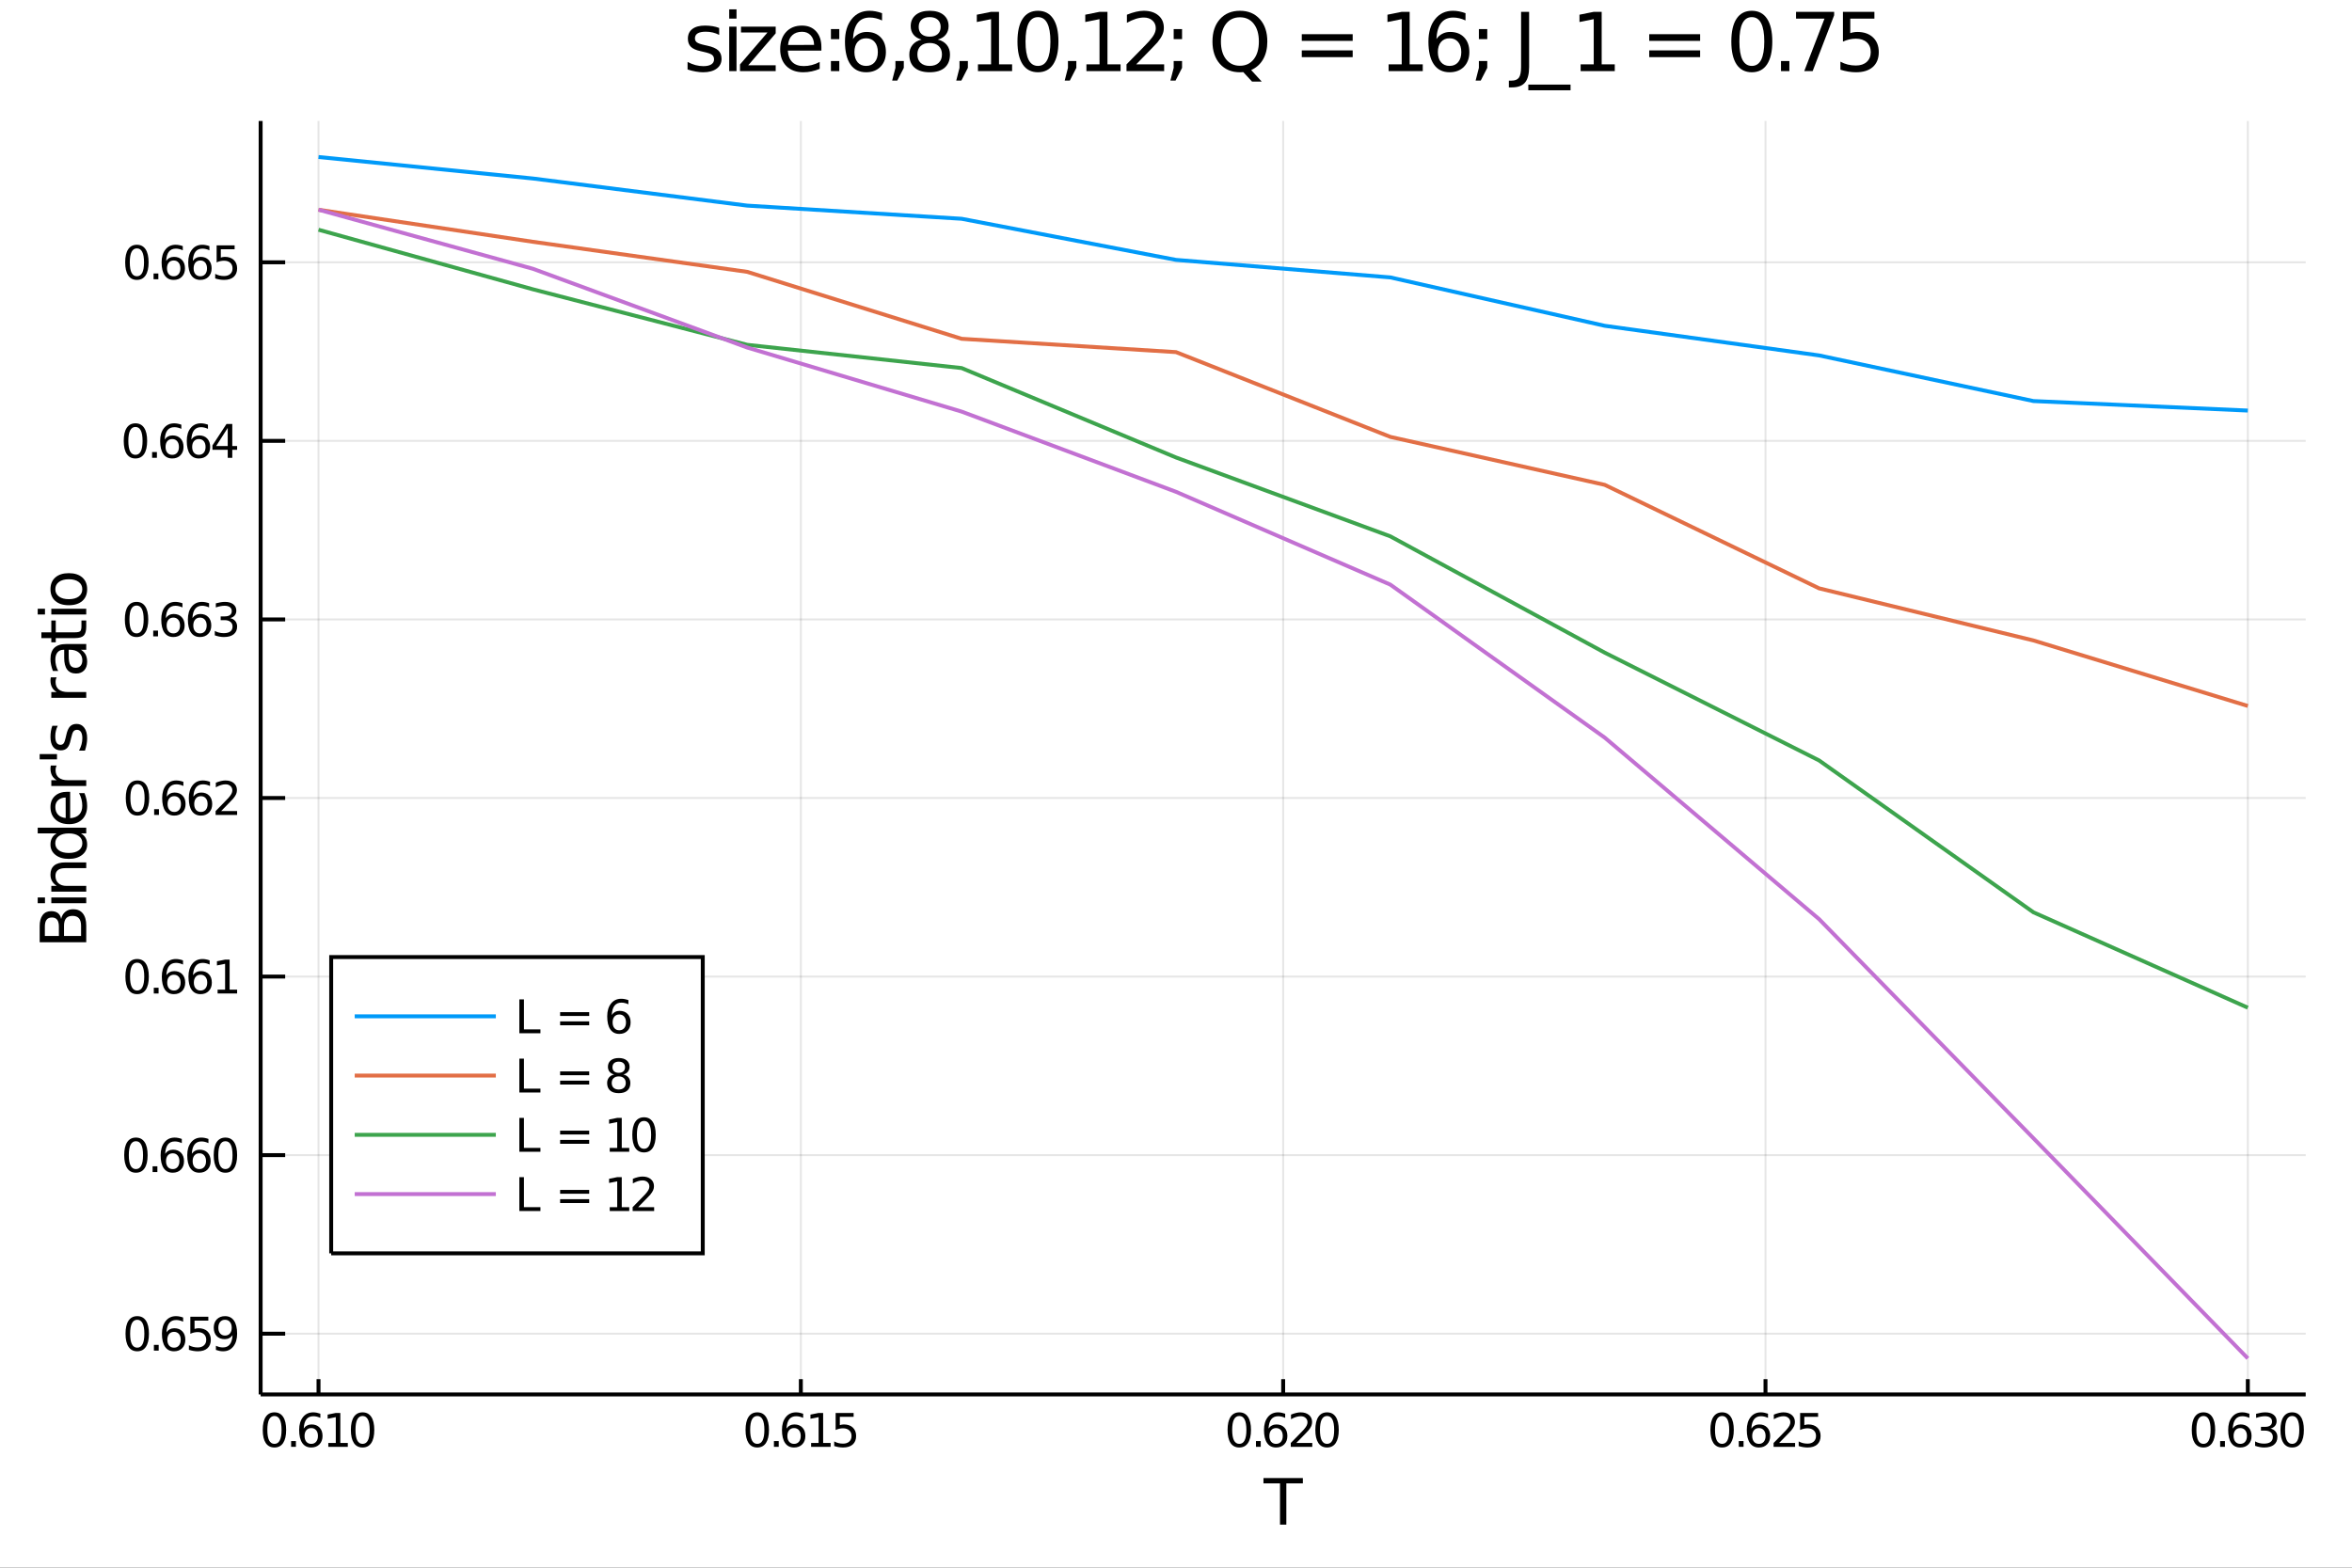<?xml version="1.0" encoding="utf-8"?>
<svg xmlns="http://www.w3.org/2000/svg" xmlns:xlink="http://www.w3.org/1999/xlink" width="4800" height="3200" viewBox="0 0 19200 12800">
<rect x="0" y="0" width="19200" height="12800" fill="#333333" stroke="none"/>
<defs>
  <clipPath id="clip6500">
    <rect x="0" y="0" width="19200" height="12800"/>
  </clipPath>
</defs>
<path clip-path="url(#clip6500)" d="
M0 12800 L19200 12800 L19200 0 L0 0  Z
  " fill="#ffffff" fill-rule="evenodd" fill-opacity="1"/>
<defs>
  <clipPath id="clip6501">
    <rect x="3840" y="0" width="13441" height="12800"/>
  </clipPath>
</defs>
<path clip-path="url(#clip6500)" d="
M2127.63 11385.4 L18822 11385.4 L18822 987.777 L2127.63 987.777  Z
  " fill="#ffffff" fill-rule="evenodd" fill-opacity="1"/>
<defs>
  <clipPath id="clip6502">
    <rect x="2127" y="987" width="16695" height="10399"/>
  </clipPath>
</defs>
<polyline clip-path="url(#clip6502)" style="stroke:#000000; stroke-width:16; stroke-opacity:0.1; fill:none" points="
  2600.12,11385.4 2600.12,987.777 
  "/>
<polyline clip-path="url(#clip6502)" style="stroke:#000000; stroke-width:16; stroke-opacity:0.1; fill:none" points="
  6537.48,11385.4 6537.48,987.777 
  "/>
<polyline clip-path="url(#clip6502)" style="stroke:#000000; stroke-width:16; stroke-opacity:0.1; fill:none" points="
  10474.8,11385.4 10474.8,987.777 
  "/>
<polyline clip-path="url(#clip6502)" style="stroke:#000000; stroke-width:16; stroke-opacity:0.1; fill:none" points="
  14412.2,11385.4 14412.2,987.777 
  "/>
<polyline clip-path="url(#clip6502)" style="stroke:#000000; stroke-width:16; stroke-opacity:0.1; fill:none" points="
  18349.6,11385.4 18349.6,987.777 
  "/>
<polyline clip-path="url(#clip6502)" style="stroke:#000000; stroke-width:16; stroke-opacity:0.1; fill:none" points="
  2127.63,10889.5 18822,10889.5 
  "/>
<polyline clip-path="url(#clip6502)" style="stroke:#000000; stroke-width:16; stroke-opacity:0.1; fill:none" points="
  2127.63,9431.5 18822,9431.5 
  "/>
<polyline clip-path="url(#clip6502)" style="stroke:#000000; stroke-width:16; stroke-opacity:0.1; fill:none" points="
  2127.63,7973.55 18822,7973.55 
  "/>
<polyline clip-path="url(#clip6502)" style="stroke:#000000; stroke-width:16; stroke-opacity:0.1; fill:none" points="
  2127.63,6515.59 18822,6515.59 
  "/>
<polyline clip-path="url(#clip6502)" style="stroke:#000000; stroke-width:16; stroke-opacity:0.1; fill:none" points="
  2127.63,5057.64 18822,5057.64 
  "/>
<polyline clip-path="url(#clip6502)" style="stroke:#000000; stroke-width:16; stroke-opacity:0.1; fill:none" points="
  2127.63,3599.68 18822,3599.68 
  "/>
<polyline clip-path="url(#clip6502)" style="stroke:#000000; stroke-width:16; stroke-opacity:0.1; fill:none" points="
  2127.63,2141.72 18822,2141.72 
  "/>
<polyline clip-path="url(#clip6500)" style="stroke:#000000; stroke-width:32; stroke-opacity:1; fill:none" points="
  2127.63,11385.4 18822,11385.4 
  "/>
<polyline clip-path="url(#clip6500)" style="stroke:#000000; stroke-width:32; stroke-opacity:1; fill:none" points="
  2127.63,11385.4 2127.63,987.777 
  "/>
<polyline clip-path="url(#clip6500)" style="stroke:#000000; stroke-width:32; stroke-opacity:1; fill:none" points="
  2600.12,11385.4 2600.12,11260.7 
  "/>
<polyline clip-path="url(#clip6500)" style="stroke:#000000; stroke-width:32; stroke-opacity:1; fill:none" points="
  6537.48,11385.4 6537.48,11260.7 
  "/>
<polyline clip-path="url(#clip6500)" style="stroke:#000000; stroke-width:32; stroke-opacity:1; fill:none" points="
  10474.8,11385.4 10474.8,11260.7 
  "/>
<polyline clip-path="url(#clip6500)" style="stroke:#000000; stroke-width:32; stroke-opacity:1; fill:none" points="
  14412.2,11385.4 14412.2,11260.7 
  "/>
<polyline clip-path="url(#clip6500)" style="stroke:#000000; stroke-width:32; stroke-opacity:1; fill:none" points="
  18349.6,11385.4 18349.6,11260.7 
  "/>
<polyline clip-path="url(#clip6500)" style="stroke:#000000; stroke-width:32; stroke-opacity:1; fill:none" points="
  2127.63,10889.5 2327.96,10889.5 
  "/>
<polyline clip-path="url(#clip6500)" style="stroke:#000000; stroke-width:32; stroke-opacity:1; fill:none" points="
  2127.63,9431.5 2327.96,9431.5 
  "/>
<polyline clip-path="url(#clip6500)" style="stroke:#000000; stroke-width:32; stroke-opacity:1; fill:none" points="
  2127.63,7973.55 2327.96,7973.55 
  "/>
<polyline clip-path="url(#clip6500)" style="stroke:#000000; stroke-width:32; stroke-opacity:1; fill:none" points="
  2127.63,6515.59 2327.96,6515.59 
  "/>
<polyline clip-path="url(#clip6500)" style="stroke:#000000; stroke-width:32; stroke-opacity:1; fill:none" points="
  2127.63,5057.64 2327.96,5057.64 
  "/>
<polyline clip-path="url(#clip6500)" style="stroke:#000000; stroke-width:32; stroke-opacity:1; fill:none" points="
  2127.63,3599.68 2327.96,3599.68 
  "/>
<polyline clip-path="url(#clip6500)" style="stroke:#000000; stroke-width:32; stroke-opacity:1; fill:none" points="
  2127.63,2141.72 2327.96,2141.72 
  "/>
<path clip-path="url(#clip6500)" d="M 0 0 M2240.4 11561.4 Q2211.51 11561.4 2196.88 11589.9 Q2182.43 11618.2 2182.43 11675.3 Q2182.43 11732.1 2196.88 11760.6 Q2211.51 11789 2240.4 11789 Q2269.47 11789 2283.91 11760.6 Q2298.54 11732.1 2298.54 11675.3 Q2298.54 11618.2 2283.91 11589.9 Q2269.47 11561.4 2240.4 11561.4 M2240.4 11531.7 Q2286.88 11531.7 2311.32 11568.6 Q2335.95 11605.3 2335.95 11675.3 Q2335.95 11745.1 2311.32 11781.9 Q2286.88 11818.6 2240.4 11818.6 Q2193.91 11818.6 2169.28 11781.9 Q2144.84 11745.1 2144.84 11675.3 Q2144.84 11605.3 2169.28 11568.6 Q2193.91 11531.7 2240.4 11531.7 Z" fill="#000000" fill-rule="evenodd" fill-opacity="1" /><path clip-path="url(#clip6500)" d="M 0 0 M2376.51 11766.2 L2415.58 11766.2 L2415.58 11813.2 L2376.51 11813.2 L2376.51 11766.2 Z" fill="#000000" fill-rule="evenodd" fill-opacity="1" /><path clip-path="url(#clip6500)" d="M 0 0 M2540.76 11660.1 Q2515.58 11660.1 2500.76 11677.3 Q2486.13 11694.5 2486.13 11724.5 Q2486.13 11754.3 2500.76 11771.7 Q2515.58 11789 2540.76 11789 Q2565.95 11789 2580.58 11771.7 Q2595.39 11754.3 2595.39 11724.5 Q2595.39 11694.5 2580.58 11677.3 Q2565.95 11660.1 2540.76 11660.1 M2615.02 11542.8 L2615.02 11576.9 Q2600.95 11570.3 2586.5 11566.7 Q2572.25 11563.2 2558.17 11563.2 Q2521.13 11563.2 2501.5 11588.2 Q2482.06 11613.2 2479.28 11663.8 Q2490.21 11647.7 2506.69 11639.1 Q2523.17 11630.4 2542.99 11630.4 Q2584.65 11630.4 2608.73 11655.8 Q2632.99 11681 2632.99 11724.5 Q2632.99 11767.1 2607.8 11792.8 Q2582.62 11818.6 2540.76 11818.6 Q2492.8 11818.6 2467.43 11781.9 Q2442.06 11745.1 2442.06 11675.3 Q2442.06 11609.7 2473.17 11570.8 Q2504.28 11531.7 2556.69 11531.7 Q2570.76 11531.7 2585.02 11534.5 Q2599.47 11537.3 2615.02 11542.8 Z" fill="#000000" fill-rule="evenodd" fill-opacity="1" /><path clip-path="url(#clip6500)" d="M 0 0 M2680.02 11781.7 L2741.13 11781.7 L2741.13 11570.8 L2674.65 11584.1 L2674.65 11550.1 L2740.76 11536.7 L2778.17 11536.7 L2778.17 11781.7 L2839.28 11781.7 L2839.28 11813.2 L2680.02 11813.2 L2680.02 11781.7 Z" fill="#000000" fill-rule="evenodd" fill-opacity="1" /><path clip-path="url(#clip6500)" d="M 0 0 M2959.84 11561.4 Q2930.95 11561.4 2916.32 11589.9 Q2901.87 11618.2 2901.87 11675.3 Q2901.87 11732.1 2916.32 11760.6 Q2930.95 11789 2959.84 11789 Q2988.91 11789 3003.35 11760.6 Q3017.98 11732.1 3017.98 11675.3 Q3017.98 11618.2 3003.35 11589.9 Q2988.91 11561.4 2959.84 11561.4 M2959.84 11531.7 Q3006.32 11531.7 3030.76 11568.6 Q3055.39 11605.3 3055.39 11675.3 Q3055.39 11745.1 3030.76 11781.9 Q3006.32 11818.6 2959.84 11818.6 Q2913.35 11818.6 2888.72 11781.9 Q2864.28 11745.1 2864.28 11675.3 Q2864.28 11605.3 2888.72 11568.6 Q2913.35 11531.7 2959.84 11531.7 Z" fill="#000000" fill-rule="evenodd" fill-opacity="1" /><path clip-path="url(#clip6500)" d="M 0 0 M6181.74 11561.4 Q6152.85 11561.4 6138.22 11589.9 Q6123.78 11618.2 6123.78 11675.3 Q6123.78 11732.1 6138.22 11760.6 Q6152.85 11789 6181.74 11789 Q6210.81 11789 6225.26 11760.6 Q6239.89 11732.1 6239.89 11675.3 Q6239.89 11618.2 6225.26 11589.9 Q6210.81 11561.4 6181.74 11561.4 M6181.74 11531.7 Q6228.22 11531.7 6252.66 11568.6 Q6277.29 11605.3 6277.29 11675.3 Q6277.29 11745.1 6252.66 11781.9 Q6228.22 11818.6 6181.74 11818.6 Q6135.26 11818.6 6110.63 11781.9 Q6086.18 11745.1 6086.18 11675.3 Q6086.18 11605.3 6110.63 11568.6 Q6135.26 11531.7 6181.74 11531.7 Z" fill="#000000" fill-rule="evenodd" fill-opacity="1" /><path clip-path="url(#clip6500)" d="M 0 0 M6317.85 11766.2 L6356.92 11766.2 L6356.92 11813.2 L6317.85 11813.2 L6317.85 11766.2 Z" fill="#000000" fill-rule="evenodd" fill-opacity="1" /><path clip-path="url(#clip6500)" d="M 0 0 M6482.11 11660.1 Q6456.92 11660.1 6442.11 11677.3 Q6427.48 11694.5 6427.48 11724.5 Q6427.48 11754.3 6442.11 11771.7 Q6456.92 11789 6482.11 11789 Q6507.29 11789 6521.92 11771.7 Q6536.74 11754.3 6536.74 11724.5 Q6536.74 11694.5 6521.92 11677.3 Q6507.29 11660.1 6482.11 11660.1 M6556.37 11542.8 L6556.37 11576.9 Q6542.29 11570.3 6527.85 11566.7 Q6513.59 11563.2 6499.51 11563.2 Q6462.48 11563.2 6442.85 11588.2 Q6423.4 11613.2 6420.63 11663.8 Q6431.55 11647.7 6448.03 11639.1 Q6464.51 11630.4 6484.33 11630.4 Q6526 11630.4 6550.07 11655.8 Q6574.33 11681 6574.33 11724.5 Q6574.33 11767.1 6549.14 11792.8 Q6523.96 11818.6 6482.11 11818.6 Q6434.14 11818.6 6408.77 11781.9 Q6383.4 11745.1 6383.4 11675.3 Q6383.4 11609.7 6414.52 11570.8 Q6445.63 11531.7 6498.03 11531.7 Q6512.11 11531.7 6526.37 11534.5 Q6540.81 11537.3 6556.37 11542.8 Z" fill="#000000" fill-rule="evenodd" fill-opacity="1" /><path clip-path="url(#clip6500)" d="M 0 0 M6621.37 11781.7 L6682.48 11781.7 L6682.48 11570.8 L6616 11584.1 L6616 11550.1 L6682.11 11536.7 L6719.51 11536.7 L6719.51 11781.7 L6780.62 11781.7 L6780.62 11813.2 L6621.37 11813.2 L6621.37 11781.7 Z" fill="#000000" fill-rule="evenodd" fill-opacity="1" /><path clip-path="url(#clip6500)" d="M 0 0 M6821.55 11536.7 L6968.4 11536.7 L6968.4 11568.2 L6855.81 11568.2 L6855.81 11636 Q6863.96 11633.2 6872.11 11631.9 Q6880.25 11630.4 6888.4 11630.4 Q6934.7 11630.4 6961.73 11655.8 Q6988.77 11681.2 6988.77 11724.5 Q6988.77 11769.1 6960.99 11794 Q6933.22 11818.6 6882.66 11818.6 Q6865.25 11818.6 6847.11 11815.6 Q6829.14 11812.7 6809.88 11806.7 L6809.88 11769.1 Q6826.55 11778.2 6844.33 11782.7 Q6862.11 11787.1 6881.92 11787.1 Q6913.96 11787.1 6932.66 11770.3 Q6951.36 11753.4 6951.36 11724.5 Q6951.36 11695.6 6932.66 11678.8 Q6913.96 11661.9 6881.92 11661.9 Q6866.92 11661.9 6851.92 11665.3 Q6837.11 11668.6 6821.55 11675.6 L6821.55 11536.7 Z" fill="#000000" fill-rule="evenodd" fill-opacity="1" /><path clip-path="url(#clip6500)" d="M 0 0 M10116.6 11561.4 Q10087.7 11561.4 10073.1 11589.9 Q10058.6 11618.2 10058.6 11675.3 Q10058.6 11732.1 10073.1 11760.6 Q10087.7 11789 10116.6 11789 Q10145.7 11789 10160.1 11760.6 Q10174.7 11732.1 10174.7 11675.3 Q10174.7 11618.2 10160.1 11589.9 Q10145.7 11561.4 10116.6 11561.4 M10116.6 11531.7 Q10163.1 11531.7 10187.5 11568.6 Q10212.2 11605.3 10212.2 11675.3 Q10212.2 11745.1 10187.5 11781.9 Q10163.1 11818.6 10116.6 11818.6 Q10070.1 11818.6 10045.5 11781.9 Q10021 11745.1 10021 11675.3 Q10021 11605.3 10045.5 11568.6 Q10070.1 11531.7 10116.6 11531.7 Z" fill="#000000" fill-rule="evenodd" fill-opacity="1" /><path clip-path="url(#clip6500)" d="M 0 0 M10252.7 11766.2 L10291.8 11766.2 L10291.8 11813.2 L10252.7 11813.2 L10252.7 11766.2 Z" fill="#000000" fill-rule="evenodd" fill-opacity="1" /><path clip-path="url(#clip6500)" d="M 0 0 M10417 11660.1 Q10391.8 11660.1 10377 11677.3 Q10362.3 11694.5 10362.3 11724.5 Q10362.3 11754.3 10377 11771.7 Q10391.8 11789 10417 11789 Q10442.2 11789 10456.8 11771.7 Q10471.6 11754.3 10471.6 11724.5 Q10471.6 11694.5 10456.8 11677.3 Q10442.2 11660.1 10417 11660.1 M10491.2 11542.8 L10491.2 11576.9 Q10477.2 11570.3 10462.7 11566.7 Q10448.5 11563.2 10434.4 11563.2 Q10397.3 11563.2 10377.7 11588.2 Q10358.3 11613.2 10355.5 11663.8 Q10366.4 11647.7 10382.9 11639.1 Q10399.4 11630.4 10419.2 11630.4 Q10460.9 11630.4 10484.9 11655.8 Q10509.2 11681 10509.2 11724.5 Q10509.2 11767.1 10484 11792.8 Q10458.8 11818.6 10417 11818.6 Q10369 11818.6 10343.6 11781.9 Q10318.3 11745.1 10318.3 11675.3 Q10318.3 11609.7 10349.4 11570.8 Q10380.5 11531.7 10432.9 11531.7 Q10447 11531.7 10461.2 11534.5 Q10475.7 11537.3 10491.2 11542.8 Z" fill="#000000" fill-rule="evenodd" fill-opacity="1" /><path clip-path="url(#clip6500)" d="M 0 0 M10582 11781.7 L10712.5 11781.7 L10712.5 11813.2 L10537 11813.2 L10537 11781.7 Q10558.3 11759.7 10594.9 11722.7 Q10631.8 11685.4 10641.2 11674.7 Q10659.2 11654.5 10666.2 11640.6 Q10673.4 11626.5 10673.4 11613 Q10673.4 11591 10657.9 11577.1 Q10642.5 11563.2 10617.7 11563.2 Q10600.1 11563.2 10580.5 11569.3 Q10561 11575.4 10538.8 11587.8 L10538.8 11550.1 Q10561.4 11541 10581 11536.4 Q10600.7 11531.7 10617 11531.7 Q10659.9 11531.7 10685.5 11553.2 Q10711 11574.7 10711 11610.6 Q10711 11627.7 10704.6 11643 Q10698.3 11658.2 10681.4 11679 Q10676.8 11684.3 10652 11710.1 Q10627.2 11735.6 10582 11781.7 Z" fill="#000000" fill-rule="evenodd" fill-opacity="1" /><path clip-path="url(#clip6500)" d="M 0 0 M10833.1 11561.4 Q10804.2 11561.4 10789.6 11589.9 Q10775.1 11618.2 10775.1 11675.3 Q10775.1 11732.1 10789.6 11760.6 Q10804.2 11789 10833.1 11789 Q10862.2 11789 10876.6 11760.6 Q10891.2 11732.1 10891.2 11675.3 Q10891.2 11618.2 10876.6 11589.9 Q10862.2 11561.4 10833.1 11561.4 M10833.1 11531.7 Q10879.6 11531.7 10904 11568.6 Q10928.6 11605.3 10928.6 11675.3 Q10928.6 11745.1 10904 11781.9 Q10879.6 11818.6 10833.1 11818.6 Q10786.6 11818.6 10762 11781.9 Q10737.5 11745.1 10737.5 11675.3 Q10737.5 11605.3 10762 11568.6 Q10786.6 11531.7 10833.1 11531.7 Z" fill="#000000" fill-rule="evenodd" fill-opacity="1" /><path clip-path="url(#clip6500)" d="M 0 0 M14057.9 11561.4 Q14029.1 11561.4 14014.4 11589.9 Q14000 11618.2 14000 11675.3 Q14000 11732.1 14014.4 11760.6 Q14029.1 11789 14057.9 11789 Q14087 11789 14101.5 11760.6 Q14116.1 11732.1 14116.1 11675.3 Q14116.1 11618.2 14101.5 11589.9 Q14087 11561.4 14057.9 11561.4 M14057.9 11531.7 Q14104.4 11531.7 14128.9 11568.6 Q14153.5 11605.3 14153.5 11675.3 Q14153.5 11745.1 14128.9 11781.9 Q14104.4 11818.6 14057.9 11818.6 Q14011.5 11818.6 13986.8 11781.9 Q13962.4 11745.1 13962.4 11675.3 Q13962.4 11605.3 13986.8 11568.6 Q14011.5 11531.7 14057.9 11531.7 Z" fill="#000000" fill-rule="evenodd" fill-opacity="1" /><path clip-path="url(#clip6500)" d="M 0 0 M14194.1 11766.2 L14233.1 11766.2 L14233.1 11813.2 L14194.1 11813.2 L14194.1 11766.2 Z" fill="#000000" fill-rule="evenodd" fill-opacity="1" /><path clip-path="url(#clip6500)" d="M 0 0 M14358.3 11660.1 Q14333.1 11660.1 14318.3 11677.3 Q14303.7 11694.5 14303.7 11724.5 Q14303.7 11754.3 14318.3 11771.7 Q14333.1 11789 14358.3 11789 Q14383.5 11789 14398.1 11771.7 Q14412.9 11754.3 14412.9 11724.5 Q14412.9 11694.5 14398.1 11677.3 Q14383.5 11660.1 14358.3 11660.1 M14432.6 11542.8 L14432.6 11576.9 Q14418.5 11570.3 14404.1 11566.7 Q14389.8 11563.2 14375.7 11563.2 Q14338.7 11563.2 14319.1 11588.2 Q14299.6 11613.2 14296.8 11663.8 Q14307.8 11647.7 14324.2 11639.1 Q14340.7 11630.4 14360.5 11630.4 Q14402.2 11630.4 14426.3 11655.8 Q14450.5 11681 14450.5 11724.5 Q14450.5 11767.1 14425.3 11792.8 Q14400.2 11818.6 14358.3 11818.6 Q14310.4 11818.6 14285 11781.9 Q14259.6 11745.1 14259.6 11675.3 Q14259.6 11609.7 14290.7 11570.8 Q14321.8 11531.7 14374.2 11531.7 Q14388.3 11531.7 14402.6 11534.5 Q14417 11537.3 14432.6 11542.8 Z" fill="#000000" fill-rule="evenodd" fill-opacity="1" /><path clip-path="url(#clip6500)" d="M 0 0 M14523.3 11781.7 L14653.9 11781.7 L14653.9 11813.2 L14478.3 11813.2 L14478.3 11781.7 Q14499.6 11759.7 14536.3 11722.7 Q14573.1 11685.4 14582.6 11674.7 Q14600.5 11654.5 14607.6 11640.6 Q14614.8 11626.5 14614.8 11613 Q14614.8 11591 14599.2 11577.1 Q14583.9 11563.2 14559.1 11563.2 Q14541.5 11563.2 14521.8 11569.3 Q14502.4 11575.4 14480.2 11587.8 L14480.2 11550.1 Q14502.8 11541 14522.4 11536.4 Q14542 11531.7 14558.3 11531.7 Q14601.3 11531.7 14626.8 11553.2 Q14652.4 11574.7 14652.4 11610.6 Q14652.4 11627.7 14645.9 11643 Q14639.6 11658.2 14622.8 11679 Q14618.1 11684.3 14593.3 11710.1 Q14568.5 11735.6 14523.3 11781.7 Z" fill="#000000" fill-rule="evenodd" fill-opacity="1" /><path clip-path="url(#clip6500)" d="M 0 0 M14694.8 11536.7 L14841.6 11536.7 L14841.6 11568.2 L14729.1 11568.2 L14729.1 11636 Q14737.2 11633.2 14745.3 11631.9 Q14753.5 11630.4 14761.6 11630.4 Q14807.9 11630.4 14835 11655.8 Q14862 11681.2 14862 11724.5 Q14862 11769.1 14834.2 11794 Q14806.5 11818.6 14755.9 11818.6 Q14738.5 11818.6 14720.3 11815.6 Q14702.4 11812.7 14683.1 11806.7 L14683.1 11769.1 Q14699.8 11778.2 14717.6 11782.7 Q14735.3 11787.1 14755.2 11787.1 Q14787.2 11787.1 14805.9 11770.3 Q14824.6 11753.4 14824.6 11724.5 Q14824.6 11695.6 14805.9 11678.8 Q14787.2 11661.9 14755.2 11661.9 Q14740.2 11661.9 14725.2 11665.3 Q14710.3 11668.6 14694.8 11675.6 L14694.8 11536.7 Z" fill="#000000" fill-rule="evenodd" fill-opacity="1" /><path clip-path="url(#clip6500)" d="M 0 0 M17987.5 11561.4 Q17958.6 11561.4 17944 11589.9 Q17929.6 11618.2 17929.6 11675.3 Q17929.6 11732.1 17944 11760.6 Q17958.6 11789 17987.5 11789 Q18016.6 11789 18031 11760.6 Q18045.7 11732.1 18045.7 11675.3 Q18045.7 11618.2 18031 11589.9 Q18016.6 11561.4 17987.5 11561.4 M17987.5 11531.7 Q18034 11531.7 18058.5 11568.6 Q18083.1 11605.3 18083.1 11675.3 Q18083.1 11745.1 18058.5 11781.9 Q18034 11818.6 17987.5 11818.6 Q17941 11818.6 17916.4 11781.9 Q17892 11745.1 17892 11675.3 Q17892 11605.3 17916.4 11568.6 Q17941 11531.7 17987.5 11531.7 Z" fill="#000000" fill-rule="evenodd" fill-opacity="1" /><path clip-path="url(#clip6500)" d="M 0 0 M18123.6 11766.2 L18162.7 11766.2 L18162.7 11813.2 L18123.6 11813.2 L18123.6 11766.2 Z" fill="#000000" fill-rule="evenodd" fill-opacity="1" /><path clip-path="url(#clip6500)" d="M 0 0 M18287.9 11660.1 Q18262.7 11660.1 18247.9 11677.3 Q18233.3 11694.5 18233.3 11724.5 Q18233.3 11754.3 18247.9 11771.7 Q18262.7 11789 18287.9 11789 Q18313.1 11789 18327.7 11771.7 Q18342.5 11754.3 18342.5 11724.5 Q18342.5 11694.5 18327.7 11677.3 Q18313.1 11660.1 18287.9 11660.1 M18362.2 11542.8 L18362.2 11576.9 Q18348.1 11570.3 18333.6 11566.7 Q18319.4 11563.2 18305.3 11563.2 Q18268.3 11563.2 18248.6 11588.2 Q18229.2 11613.2 18226.4 11663.8 Q18237.3 11647.7 18253.8 11639.1 Q18270.3 11630.4 18290.1 11630.4 Q18331.8 11630.4 18355.9 11655.8 Q18380.1 11681 18380.1 11724.5 Q18380.1 11767.1 18354.9 11792.8 Q18329.7 11818.6 18287.9 11818.6 Q18239.9 11818.6 18214.6 11781.9 Q18189.2 11745.1 18189.2 11675.3 Q18189.2 11609.7 18220.3 11570.8 Q18251.4 11531.7 18303.8 11531.7 Q18317.9 11531.7 18332.2 11534.5 Q18346.6 11537.3 18362.2 11542.8 Z" fill="#000000" fill-rule="evenodd" fill-opacity="1" /><path clip-path="url(#clip6500)" d="M 0 0 M18534 11664.1 Q18560.9 11669.9 18575.9 11688 Q18591 11706.2 18591 11732.8 Q18591 11773.8 18562.9 11796.2 Q18534.7 11818.6 18482.9 11818.6 Q18465.5 11818.6 18447 11815.1 Q18428.6 11811.7 18409 11804.9 L18409 11768.8 Q18424.6 11777.8 18443.1 11782.5 Q18461.6 11787.1 18481.8 11787.1 Q18517 11787.1 18535.3 11773.2 Q18553.8 11759.3 18553.8 11732.8 Q18553.8 11708.4 18536.6 11694.7 Q18519.6 11680.8 18489 11680.8 L18456.8 11680.8 L18456.8 11650.1 L18490.5 11650.1 Q18518.1 11650.1 18532.7 11639.1 Q18547.3 11628 18547.3 11607.3 Q18547.3 11586 18532.2 11574.7 Q18517.2 11563.2 18489 11563.2 Q18473.6 11563.2 18456 11566.5 Q18438.5 11569.9 18417.3 11576.9 L18417.3 11543.6 Q18438.6 11537.7 18457.2 11534.7 Q18475.9 11531.7 18492.3 11531.7 Q18534.9 11531.7 18559.7 11551.2 Q18584.6 11570.4 18584.6 11603.4 Q18584.6 11626.4 18571.4 11642.3 Q18558.3 11658 18534 11664.1 Z" fill="#000000" fill-rule="evenodd" fill-opacity="1" /><path clip-path="url(#clip6500)" d="M 0 0 M18711.6 11561.4 Q18682.7 11561.4 18668.1 11589.9 Q18653.6 11618.2 18653.6 11675.3 Q18653.6 11732.1 18668.1 11760.6 Q18682.7 11789 18711.6 11789 Q18740.7 11789 18755.1 11760.6 Q18769.7 11732.1 18769.7 11675.3 Q18769.7 11618.2 18755.1 11589.9 Q18740.7 11561.4 18711.6 11561.4 M18711.6 11531.7 Q18758.1 11531.7 18782.5 11568.6 Q18807.2 11605.3 18807.2 11675.3 Q18807.2 11745.1 18782.5 11781.9 Q18758.1 11818.6 18711.6 11818.6 Q18665.1 11818.6 18640.5 11781.9 Q18616 11745.1 18616 11675.3 Q18616 11605.3 18640.5 11568.6 Q18665.1 11531.7 18711.6 11531.7 Z" fill="#000000" fill-rule="evenodd" fill-opacity="1" /><path clip-path="url(#clip6500)" d="M 0 0 M1120.27 10775.8 Q1091.38 10775.8 1076.75 10804.4 Q1062.3 10832.7 1062.3 10889.7 Q1062.3 10946.6 1076.75 10975.1 Q1091.38 11003.4 1120.27 11003.4 Q1149.34 11003.4 1163.78 10975.1 Q1178.41 10946.6 1178.41 10889.7 Q1178.41 10832.7 1163.78 10804.4 Q1149.34 10775.8 1120.27 10775.8 M1120.27 10746.2 Q1166.75 10746.2 1191.19 10783.1 Q1215.82 10819.7 1215.82 10889.7 Q1215.82 10959.5 1191.19 10996.4 Q1166.75 11033.1 1120.27 11033.1 Q1073.78 11033.1 1049.16 10996.4 Q1024.71 10959.5 1024.71 10889.7 Q1024.71 10819.7 1049.16 10783.1 Q1073.78 10746.2 1120.27 10746.2 Z" fill="#000000" fill-rule="evenodd" fill-opacity="1" /><path clip-path="url(#clip6500)" d="M 0 0 M1256.38 10980.7 L1295.45 10980.7 L1295.45 11027.7 L1256.38 11027.7 L1256.38 10980.7 Z" fill="#000000" fill-rule="evenodd" fill-opacity="1" /><path clip-path="url(#clip6500)" d="M 0 0 M1420.63 10874.5 Q1395.45 10874.5 1380.63 10891.8 Q1366.01 10909 1366.01 10939 Q1366.01 10968.8 1380.63 10986.2 Q1395.45 11003.4 1420.63 11003.4 Q1445.82 11003.4 1460.45 10986.2 Q1475.26 10968.8 1475.26 10939 Q1475.26 10909 1460.45 10891.8 Q1445.82 10874.5 1420.63 10874.5 M1494.89 10757.3 L1494.89 10791.4 Q1480.82 10784.7 1466.38 10781.2 Q1452.12 10777.7 1438.04 10777.7 Q1401.01 10777.7 1381.38 10802.7 Q1361.93 10827.7 1359.15 10878.3 Q1370.08 10862.1 1386.56 10853.6 Q1403.04 10844.9 1422.86 10844.9 Q1464.52 10844.9 1488.6 10870.3 Q1512.86 10895.5 1512.86 10939 Q1512.86 10981.6 1487.67 11007.3 Q1462.49 11033.1 1420.63 11033.1 Q1372.67 11033.1 1347.3 10996.4 Q1321.93 10959.5 1321.93 10889.7 Q1321.93 10824.2 1353.04 10785.3 Q1384.15 10746.2 1436.56 10746.2 Q1450.63 10746.2 1464.89 10749 Q1479.34 10751.8 1494.89 10757.3 Z" fill="#000000" fill-rule="evenodd" fill-opacity="1" /><path clip-path="url(#clip6500)" d="M 0 0 M1553.78 10751.2 L1700.63 10751.2 L1700.63 10782.7 L1588.04 10782.7 L1588.04 10850.5 Q1596.19 10847.7 1604.34 10846.4 Q1612.49 10844.9 1620.63 10844.9 Q1666.93 10844.9 1693.97 10870.3 Q1721 10895.7 1721 10939 Q1721 10983.6 1693.23 11008.4 Q1665.45 11033.1 1614.89 11033.1 Q1597.49 11033.1 1579.34 11030.1 Q1561.37 11027.1 1542.12 11021.2 L1542.12 10983.6 Q1558.78 10992.7 1576.56 10997.1 Q1594.34 11001.6 1614.15 11001.6 Q1646.19 11001.6 1664.89 10984.7 Q1683.6 10967.9 1683.6 10939 Q1683.6 10910.1 1664.89 10893.3 Q1646.19 10876.4 1614.15 10876.4 Q1599.15 10876.4 1584.15 10879.7 Q1569.34 10883.1 1553.78 10890.1 L1553.78 10751.2 Z" fill="#000000" fill-rule="evenodd" fill-opacity="1" /><path clip-path="url(#clip6500)" d="M 0 0 M1762.67 11022 L1762.67 10987.9 Q1776.74 10994.5 1791.19 10998.1 Q1805.63 11001.6 1819.52 11001.6 Q1856.56 11001.6 1876 10976.8 Q1895.63 10951.8 1898.41 10901 Q1887.67 10917 1871.19 10925.5 Q1854.71 10934 1834.71 10934 Q1793.23 10934 1768.97 10909 Q1744.89 10883.8 1744.89 10840.3 Q1744.89 10797.7 1770.08 10772 Q1795.26 10746.2 1837.11 10746.2 Q1885.08 10746.2 1910.26 10783.1 Q1935.63 10819.7 1935.63 10889.7 Q1935.63 10955.1 1904.52 10994.2 Q1873.6 11033.1 1821.19 11033.1 Q1807.11 11033.1 1792.67 11030.3 Q1778.23 11027.5 1762.67 11022 M1837.11 10904.7 Q1862.3 10904.7 1876.93 10887.5 Q1891.74 10870.3 1891.74 10840.3 Q1891.74 10810.5 1876.93 10793.3 Q1862.3 10775.8 1837.11 10775.8 Q1811.93 10775.8 1797.11 10793.3 Q1782.48 10810.5 1782.48 10840.3 Q1782.48 10870.3 1797.11 10887.5 Q1811.93 10904.7 1837.11 10904.7 Z" fill="#000000" fill-rule="evenodd" fill-opacity="1" /><path clip-path="url(#clip6500)" d="M 0 0 M1109.53 9317.89 Q1080.64 9317.89 1066.01 9346.41 Q1051.56 9374.74 1051.56 9431.78 Q1051.56 9488.63 1066.01 9517.15 Q1080.64 9545.48 1109.53 9545.48 Q1138.6 9545.48 1153.04 9517.15 Q1167.67 9488.63 1167.67 9431.78 Q1167.67 9374.74 1153.04 9346.41 Q1138.6 9317.89 1109.53 9317.89 M1109.53 9288.26 Q1156.01 9288.26 1180.45 9325.11 Q1205.08 9361.78 1205.08 9431.78 Q1205.08 9501.59 1180.45 9538.45 Q1156.01 9575.11 1109.53 9575.11 Q1063.04 9575.11 1038.41 9538.45 Q1013.97 9501.59 1013.97 9431.78 Q1013.97 9361.78 1038.41 9325.11 Q1063.04 9288.26 1109.53 9288.26 Z" fill="#000000" fill-rule="evenodd" fill-opacity="1" /><path clip-path="url(#clip6500)" d="M 0 0 M1245.64 9522.7 L1284.71 9522.7 L1284.71 9569.74 L1245.64 9569.74 L1245.64 9522.7 Z" fill="#000000" fill-rule="evenodd" fill-opacity="1" /><path clip-path="url(#clip6500)" d="M 0 0 M1409.89 9416.59 Q1384.71 9416.59 1369.89 9433.82 Q1355.26 9451.04 1355.26 9481.04 Q1355.26 9510.85 1369.89 9528.26 Q1384.71 9545.48 1409.89 9545.48 Q1435.08 9545.48 1449.71 9528.26 Q1464.52 9510.85 1464.52 9481.04 Q1464.52 9451.04 1449.71 9433.82 Q1435.08 9416.59 1409.89 9416.59 M1484.15 9299.37 L1484.15 9333.45 Q1470.08 9326.78 1455.63 9323.26 Q1441.38 9319.74 1427.3 9319.74 Q1390.26 9319.74 1370.63 9344.74 Q1351.19 9369.74 1348.41 9420.3 Q1359.34 9404.19 1375.82 9395.67 Q1392.3 9386.96 1412.12 9386.96 Q1453.78 9386.96 1477.86 9412.34 Q1502.12 9437.52 1502.12 9481.04 Q1502.12 9523.63 1476.93 9549.37 Q1451.75 9575.11 1409.89 9575.11 Q1361.93 9575.11 1336.56 9538.45 Q1311.19 9501.59 1311.19 9431.78 Q1311.19 9366.22 1342.3 9327.34 Q1373.41 9288.26 1425.82 9288.26 Q1439.89 9288.26 1454.15 9291.04 Q1468.6 9293.82 1484.15 9299.37 Z" fill="#000000" fill-rule="evenodd" fill-opacity="1" /><path clip-path="url(#clip6500)" d="M 0 0 M1627.3 9416.59 Q1602.12 9416.59 1587.3 9433.82 Q1572.67 9451.04 1572.67 9481.04 Q1572.67 9510.85 1587.3 9528.26 Q1602.12 9545.48 1627.3 9545.48 Q1652.49 9545.48 1667.11 9528.26 Q1681.93 9510.85 1681.93 9481.04 Q1681.93 9451.04 1667.11 9433.82 Q1652.49 9416.59 1627.3 9416.59 M1701.56 9299.37 L1701.56 9333.45 Q1687.49 9326.78 1673.04 9323.26 Q1658.78 9319.74 1644.71 9319.74 Q1607.67 9319.74 1588.04 9344.74 Q1568.6 9369.74 1565.82 9420.3 Q1576.74 9404.19 1593.23 9395.67 Q1609.71 9386.96 1629.52 9386.96 Q1671.19 9386.96 1695.26 9412.34 Q1719.52 9437.52 1719.52 9481.04 Q1719.52 9523.63 1694.34 9549.37 Q1669.15 9575.11 1627.3 9575.11 Q1579.34 9575.11 1553.97 9538.45 Q1528.6 9501.59 1528.6 9431.78 Q1528.6 9366.22 1559.71 9327.34 Q1590.82 9288.26 1643.23 9288.26 Q1657.3 9288.26 1671.56 9291.04 Q1686 9293.82 1701.56 9299.37 Z" fill="#000000" fill-rule="evenodd" fill-opacity="1" /><path clip-path="url(#clip6500)" d="M 0 0 M1840.08 9317.89 Q1811.19 9317.89 1796.56 9346.41 Q1782.11 9374.74 1782.11 9431.78 Q1782.11 9488.63 1796.56 9517.15 Q1811.19 9545.48 1840.08 9545.48 Q1869.15 9545.48 1883.6 9517.15 Q1898.22 9488.63 1898.22 9431.78 Q1898.22 9374.74 1883.6 9346.41 Q1869.15 9317.89 1840.08 9317.89 M1840.08 9288.26 Q1886.56 9288.26 1911 9325.11 Q1935.63 9361.78 1935.63 9431.78 Q1935.63 9501.59 1911 9538.45 Q1886.56 9575.11 1840.08 9575.11 Q1793.6 9575.11 1768.97 9538.45 Q1744.52 9501.59 1744.52 9431.78 Q1744.52 9361.78 1768.97 9325.11 Q1793.6 9288.26 1840.08 9288.26 Z" fill="#000000" fill-rule="evenodd" fill-opacity="1" /><path clip-path="url(#clip6500)" d="M 0 0 M1119.34 7859.94 Q1090.45 7859.94 1075.82 7888.45 Q1061.38 7916.79 1061.38 7973.82 Q1061.38 8030.68 1075.82 8059.19 Q1090.45 8087.53 1119.34 8087.53 Q1148.41 8087.53 1162.86 8059.19 Q1177.49 8030.68 1177.49 7973.82 Q1177.49 7916.79 1162.86 7888.45 Q1148.41 7859.94 1119.34 7859.94 M1119.34 7830.31 Q1165.82 7830.31 1190.27 7867.16 Q1214.89 7903.82 1214.89 7973.82 Q1214.89 8043.64 1190.27 8080.49 Q1165.82 8117.16 1119.34 8117.16 Q1072.86 8117.16 1048.23 8080.49 Q1023.78 8043.64 1023.78 7973.82 Q1023.78 7903.82 1048.23 7867.16 Q1072.86 7830.31 1119.34 7830.31 Z" fill="#000000" fill-rule="evenodd" fill-opacity="1" /><path clip-path="url(#clip6500)" d="M 0 0 M1255.45 8064.75 L1294.52 8064.75 L1294.52 8111.79 L1255.45 8111.79 L1255.45 8064.75 Z" fill="#000000" fill-rule="evenodd" fill-opacity="1" /><path clip-path="url(#clip6500)" d="M 0 0 M1419.71 7958.64 Q1394.52 7958.64 1379.71 7975.86 Q1365.08 7993.08 1365.08 8023.08 Q1365.08 8052.9 1379.71 8070.31 Q1394.52 8087.53 1419.71 8087.53 Q1444.89 8087.53 1459.52 8070.31 Q1474.34 8052.9 1474.34 8023.08 Q1474.34 7993.08 1459.52 7975.86 Q1444.89 7958.64 1419.71 7958.64 M1493.97 7841.42 L1493.97 7875.49 Q1479.89 7868.82 1465.45 7865.31 Q1451.19 7861.79 1437.12 7861.79 Q1400.08 7861.79 1380.45 7886.79 Q1361.01 7911.79 1358.23 7962.34 Q1369.15 7946.23 1385.63 7937.71 Q1402.12 7929.01 1421.93 7929.01 Q1463.6 7929.01 1487.67 7954.38 Q1511.93 7979.56 1511.93 8023.08 Q1511.93 8065.68 1486.75 8091.42 Q1461.56 8117.16 1419.71 8117.16 Q1371.75 8117.16 1346.38 8080.49 Q1321.01 8043.64 1321.01 7973.82 Q1321.01 7908.27 1352.12 7869.38 Q1383.23 7830.31 1435.63 7830.31 Q1449.71 7830.31 1463.97 7833.08 Q1478.41 7835.86 1493.97 7841.42 Z" fill="#000000" fill-rule="evenodd" fill-opacity="1" /><path clip-path="url(#clip6500)" d="M 0 0 M1637.11 7958.64 Q1611.93 7958.64 1597.12 7975.86 Q1582.49 7993.08 1582.49 8023.08 Q1582.49 8052.9 1597.12 8070.31 Q1611.93 8087.53 1637.11 8087.53 Q1662.3 8087.53 1676.93 8070.31 Q1691.74 8052.9 1691.74 8023.08 Q1691.74 7993.08 1676.93 7975.86 Q1662.3 7958.64 1637.11 7958.64 M1711.37 7841.42 L1711.37 7875.49 Q1697.3 7868.82 1682.86 7865.31 Q1668.6 7861.79 1654.52 7861.79 Q1617.49 7861.79 1597.86 7886.79 Q1578.41 7911.79 1575.63 7962.34 Q1586.56 7946.23 1603.04 7937.71 Q1619.52 7929.01 1639.34 7929.01 Q1681 7929.01 1705.08 7954.38 Q1729.34 7979.56 1729.34 8023.08 Q1729.34 8065.68 1704.15 8091.42 Q1678.97 8117.16 1637.11 8117.16 Q1589.15 8117.16 1563.78 8080.49 Q1538.41 8043.64 1538.41 7973.82 Q1538.41 7908.27 1569.52 7869.38 Q1600.63 7830.31 1653.04 7830.31 Q1667.11 7830.31 1681.37 7833.08 Q1695.82 7835.86 1711.37 7841.42 Z" fill="#000000" fill-rule="evenodd" fill-opacity="1" /><path clip-path="url(#clip6500)" d="M 0 0 M1776.37 8080.3 L1837.48 8080.3 L1837.48 7869.38 L1771 7882.71 L1771 7848.64 L1837.11 7835.31 L1874.52 7835.31 L1874.52 8080.3 L1935.63 8080.3 L1935.63 8111.79 L1776.37 8111.79 L1776.37 8080.3 Z" fill="#000000" fill-rule="evenodd" fill-opacity="1" /><path clip-path="url(#clip6500)" d="M 0 0 M1122.3 6401.98 Q1093.41 6401.98 1078.78 6430.5 Q1064.34 6458.83 1064.34 6515.87 Q1064.34 6572.72 1078.78 6601.24 Q1093.41 6629.57 1122.3 6629.57 Q1151.38 6629.57 1165.82 6601.24 Q1180.45 6572.72 1180.45 6515.87 Q1180.45 6458.83 1165.82 6430.5 Q1151.38 6401.98 1122.3 6401.98 M1122.3 6372.35 Q1168.78 6372.35 1193.23 6409.2 Q1217.86 6445.87 1217.86 6515.87 Q1217.86 6585.68 1193.23 6622.53 Q1168.78 6659.2 1122.3 6659.2 Q1075.82 6659.2 1051.19 6622.53 Q1026.75 6585.68 1026.75 6515.87 Q1026.75 6445.87 1051.19 6409.2 Q1075.82 6372.35 1122.3 6372.35 Z" fill="#000000" fill-rule="evenodd" fill-opacity="1" /><path clip-path="url(#clip6500)" d="M 0 0 M1258.41 6606.79 L1297.49 6606.79 L1297.49 6653.83 L1258.41 6653.83 L1258.41 6606.79 Z" fill="#000000" fill-rule="evenodd" fill-opacity="1" /><path clip-path="url(#clip6500)" d="M 0 0 M1422.67 6500.68 Q1397.49 6500.68 1382.67 6517.91 Q1368.04 6535.13 1368.04 6565.13 Q1368.04 6594.94 1382.67 6612.35 Q1397.49 6629.57 1422.67 6629.57 Q1447.86 6629.57 1462.49 6612.35 Q1477.3 6594.94 1477.3 6565.13 Q1477.3 6535.13 1462.49 6517.91 Q1447.86 6500.68 1422.67 6500.68 M1496.93 6383.46 L1496.93 6417.54 Q1482.86 6410.87 1468.41 6407.35 Q1454.15 6403.83 1440.08 6403.83 Q1403.04 6403.83 1383.41 6428.83 Q1363.97 6453.83 1361.19 6504.39 Q1372.12 6488.28 1388.6 6479.76 Q1405.08 6471.05 1424.89 6471.05 Q1466.56 6471.05 1490.63 6496.42 Q1514.89 6521.61 1514.89 6565.13 Q1514.89 6607.72 1489.71 6633.46 Q1464.52 6659.2 1422.67 6659.2 Q1374.71 6659.2 1349.34 6622.53 Q1323.97 6585.68 1323.97 6515.87 Q1323.97 6450.31 1355.08 6411.42 Q1386.19 6372.35 1438.6 6372.35 Q1452.67 6372.35 1466.93 6375.13 Q1481.38 6377.91 1496.93 6383.46 Z" fill="#000000" fill-rule="evenodd" fill-opacity="1" /><path clip-path="url(#clip6500)" d="M 0 0 M1640.08 6500.68 Q1614.89 6500.68 1600.08 6517.91 Q1585.45 6535.13 1585.45 6565.13 Q1585.45 6594.94 1600.08 6612.35 Q1614.89 6629.57 1640.08 6629.57 Q1665.26 6629.57 1679.89 6612.35 Q1694.71 6594.94 1694.71 6565.13 Q1694.71 6535.13 1679.89 6517.91 Q1665.26 6500.68 1640.08 6500.68 M1714.34 6383.46 L1714.34 6417.54 Q1700.26 6410.87 1685.82 6407.35 Q1671.56 6403.83 1657.49 6403.83 Q1620.45 6403.83 1600.82 6428.83 Q1581.37 6453.83 1578.6 6504.39 Q1589.52 6488.28 1606 6479.76 Q1622.49 6471.05 1642.3 6471.05 Q1683.97 6471.05 1708.04 6496.42 Q1732.3 6521.61 1732.3 6565.13 Q1732.3 6607.72 1707.11 6633.46 Q1681.93 6659.2 1640.08 6659.2 Q1592.12 6659.2 1566.74 6622.53 Q1541.37 6585.68 1541.37 6515.87 Q1541.37 6450.31 1572.49 6411.42 Q1603.6 6372.35 1656 6372.35 Q1670.08 6372.35 1684.34 6375.13 Q1698.78 6377.91 1714.34 6383.46 Z" fill="#000000" fill-rule="evenodd" fill-opacity="1" /><path clip-path="url(#clip6500)" d="M 0 0 M1805.08 6622.35 L1935.63 6622.35 L1935.63 6653.83 L1760.08 6653.83 L1760.08 6622.35 Q1781.37 6600.31 1818.04 6563.28 Q1854.89 6526.05 1864.34 6515.31 Q1882.3 6495.13 1889.34 6481.24 Q1896.56 6467.17 1896.56 6453.65 Q1896.56 6431.61 1881 6417.72 Q1865.63 6403.83 1840.82 6403.83 Q1823.23 6403.83 1803.6 6409.94 Q1784.15 6416.05 1761.93 6428.46 L1761.93 6390.68 Q1784.52 6381.61 1804.15 6376.98 Q1823.78 6372.35 1840.08 6372.35 Q1883.04 6372.35 1908.59 6393.83 Q1934.15 6415.31 1934.15 6451.24 Q1934.15 6468.28 1927.67 6483.65 Q1921.37 6498.83 1904.52 6519.57 Q1899.89 6524.94 1875.08 6550.68 Q1850.26 6576.24 1805.08 6622.35 Z" fill="#000000" fill-rule="evenodd" fill-opacity="1" /><path clip-path="url(#clip6500)" d="M 0 0 M1114.71 4944.02 Q1085.82 4944.02 1071.19 4972.54 Q1056.75 5000.88 1056.75 5057.91 Q1056.75 5114.76 1071.19 5143.28 Q1085.82 5171.62 1114.71 5171.62 Q1143.78 5171.62 1158.23 5143.28 Q1172.86 5114.76 1172.86 5057.91 Q1172.86 5000.88 1158.23 4972.54 Q1143.78 4944.02 1114.71 4944.02 M1114.71 4914.4 Q1161.19 4914.4 1185.64 4951.25 Q1210.27 4987.91 1210.27 5057.91 Q1210.27 5127.73 1185.64 5164.58 Q1161.19 5201.25 1114.71 5201.25 Q1068.23 5201.25 1043.6 5164.58 Q1019.16 5127.73 1019.16 5057.91 Q1019.16 4987.91 1043.6 4951.25 Q1068.23 4914.4 1114.71 4914.4 Z" fill="#000000" fill-rule="evenodd" fill-opacity="1" /><path clip-path="url(#clip6500)" d="M 0 0 M1250.82 5148.84 L1289.89 5148.84 L1289.89 5195.88 L1250.82 5195.88 L1250.82 5148.84 Z" fill="#000000" fill-rule="evenodd" fill-opacity="1" /><path clip-path="url(#clip6500)" d="M 0 0 M1415.08 5042.73 Q1389.89 5042.73 1375.08 5059.95 Q1360.45 5077.17 1360.45 5107.17 Q1360.45 5136.99 1375.08 5154.39 Q1389.89 5171.62 1415.08 5171.62 Q1440.26 5171.62 1454.89 5154.39 Q1469.71 5136.99 1469.71 5107.17 Q1469.71 5077.17 1454.89 5059.95 Q1440.26 5042.73 1415.08 5042.73 M1489.34 4925.51 L1489.34 4959.58 Q1475.26 4952.91 1460.82 4949.4 Q1446.56 4945.88 1432.49 4945.88 Q1395.45 4945.88 1375.82 4970.88 Q1356.38 4995.88 1353.6 5046.43 Q1364.52 5030.32 1381.01 5021.8 Q1397.49 5013.1 1417.3 5013.1 Q1458.97 5013.1 1483.04 5038.47 Q1507.3 5063.65 1507.3 5107.17 Q1507.3 5149.76 1482.12 5175.51 Q1456.93 5201.25 1415.08 5201.25 Q1367.12 5201.25 1341.75 5164.58 Q1316.38 5127.73 1316.38 5057.91 Q1316.38 4992.36 1347.49 4953.47 Q1378.6 4914.4 1431 4914.4 Q1445.08 4914.4 1459.34 4917.17 Q1473.78 4919.95 1489.34 4925.51 Z" fill="#000000" fill-rule="evenodd" fill-opacity="1" /><path clip-path="url(#clip6500)" d="M 0 0 M1632.49 5042.73 Q1607.3 5042.73 1592.49 5059.95 Q1577.86 5077.17 1577.86 5107.17 Q1577.86 5136.99 1592.49 5154.39 Q1607.3 5171.62 1632.49 5171.62 Q1657.67 5171.62 1672.3 5154.39 Q1687.11 5136.99 1687.11 5107.17 Q1687.11 5077.17 1672.3 5059.95 Q1657.67 5042.73 1632.49 5042.73 M1706.74 4925.51 L1706.74 4959.58 Q1692.67 4952.91 1678.23 4949.4 Q1663.97 4945.88 1649.89 4945.88 Q1612.86 4945.88 1593.23 4970.88 Q1573.78 4995.88 1571 5046.43 Q1581.93 5030.32 1598.41 5021.8 Q1614.89 5013.1 1634.71 5013.1 Q1676.37 5013.1 1700.45 5038.47 Q1724.71 5063.65 1724.71 5107.17 Q1724.71 5149.76 1699.52 5175.51 Q1674.34 5201.25 1632.49 5201.25 Q1584.52 5201.25 1559.15 5164.58 Q1533.78 5127.73 1533.78 5057.91 Q1533.78 4992.36 1564.89 4953.47 Q1596 4914.4 1648.41 4914.4 Q1662.49 4914.4 1676.74 4917.17 Q1691.19 4919.95 1706.74 4925.51 Z" fill="#000000" fill-rule="evenodd" fill-opacity="1" /><path clip-path="url(#clip6500)" d="M 0 0 M1878.6 5046.8 Q1905.45 5052.54 1920.45 5070.69 Q1935.63 5088.84 1935.63 5115.51 Q1935.63 5156.43 1907.48 5178.84 Q1879.34 5201.25 1827.48 5201.25 Q1810.08 5201.25 1791.56 5197.73 Q1773.23 5194.39 1753.6 5187.54 L1753.6 5151.43 Q1769.15 5160.51 1787.67 5165.13 Q1806.19 5169.76 1826.37 5169.76 Q1861.56 5169.76 1879.89 5155.88 Q1898.41 5141.99 1898.41 5115.51 Q1898.41 5091.06 1881.19 5077.36 Q1864.15 5063.47 1833.6 5063.47 L1801.37 5063.47 L1801.37 5032.73 L1835.08 5032.73 Q1862.67 5032.73 1877.3 5021.8 Q1891.93 5010.69 1891.93 4989.95 Q1891.93 4968.65 1876.74 4957.36 Q1861.74 4945.88 1833.6 4945.88 Q1818.23 4945.88 1800.63 4949.21 Q1783.04 4952.54 1761.93 4959.58 L1761.93 4926.25 Q1783.23 4920.32 1801.74 4917.36 Q1820.45 4914.4 1836.93 4914.4 Q1879.52 4914.4 1904.34 4933.84 Q1929.15 4953.1 1929.15 4986.06 Q1929.15 5009.02 1916 5024.95 Q1902.85 5040.69 1878.6 5046.8 Z" fill="#000000" fill-rule="evenodd" fill-opacity="1" /><path clip-path="url(#clip6500)" d="M 0 0 M1105.64 3486.07 Q1076.75 3486.07 1062.12 3514.59 Q1047.67 3542.92 1047.67 3599.96 Q1047.67 3656.81 1062.12 3685.33 Q1076.75 3713.66 1105.64 3713.66 Q1134.71 3713.66 1149.15 3685.33 Q1163.78 3656.81 1163.78 3599.96 Q1163.78 3542.92 1149.15 3514.59 Q1134.71 3486.07 1105.64 3486.07 M1105.64 3456.44 Q1152.12 3456.44 1176.56 3493.29 Q1201.19 3529.96 1201.19 3599.96 Q1201.19 3669.77 1176.56 3706.62 Q1152.12 3743.29 1105.64 3743.29 Q1059.16 3743.29 1034.53 3706.62 Q1010.08 3669.77 1010.08 3599.96 Q1010.08 3529.96 1034.53 3493.29 Q1059.16 3456.44 1105.64 3456.44 Z" fill="#000000" fill-rule="evenodd" fill-opacity="1" /><path clip-path="url(#clip6500)" d="M 0 0 M1241.75 3690.88 L1280.82 3690.88 L1280.82 3737.92 L1241.75 3737.92 L1241.75 3690.88 Z" fill="#000000" fill-rule="evenodd" fill-opacity="1" /><path clip-path="url(#clip6500)" d="M 0 0 M1406.01 3584.77 Q1380.82 3584.77 1366.01 3601.99 Q1351.38 3619.22 1351.38 3649.22 Q1351.38 3679.03 1366.01 3696.44 Q1380.82 3713.66 1406.01 3713.66 Q1431.19 3713.66 1445.82 3696.44 Q1460.63 3679.03 1460.63 3649.22 Q1460.63 3619.22 1445.82 3601.99 Q1431.19 3584.77 1406.01 3584.77 M1480.26 3467.55 L1480.26 3501.62 Q1466.19 3494.96 1451.75 3491.44 Q1437.49 3487.92 1423.41 3487.92 Q1386.38 3487.92 1366.75 3512.92 Q1347.3 3537.92 1344.52 3588.48 Q1355.45 3572.37 1371.93 3563.85 Q1388.41 3555.14 1408.23 3555.14 Q1449.89 3555.14 1473.97 3580.51 Q1498.23 3605.7 1498.23 3649.22 Q1498.23 3691.81 1473.04 3717.55 Q1447.86 3743.29 1406.01 3743.29 Q1358.04 3743.29 1332.67 3706.62 Q1307.3 3669.77 1307.3 3599.96 Q1307.3 3534.4 1338.41 3495.51 Q1369.52 3456.44 1421.93 3456.44 Q1436 3456.44 1450.26 3459.22 Q1464.71 3462 1480.26 3467.55 Z" fill="#000000" fill-rule="evenodd" fill-opacity="1" /><path clip-path="url(#clip6500)" d="M 0 0 M1623.41 3584.77 Q1598.23 3584.77 1583.41 3601.99 Q1568.78 3619.22 1568.78 3649.22 Q1568.78 3679.03 1583.41 3696.44 Q1598.23 3713.66 1623.41 3713.66 Q1648.6 3713.66 1663.23 3696.44 Q1678.04 3679.03 1678.04 3649.22 Q1678.04 3619.22 1663.23 3601.99 Q1648.6 3584.77 1623.41 3584.77 M1697.67 3467.55 L1697.67 3501.62 Q1683.6 3494.96 1669.15 3491.44 Q1654.89 3487.92 1640.82 3487.92 Q1603.78 3487.92 1584.15 3512.92 Q1564.71 3537.92 1561.93 3588.48 Q1572.86 3572.37 1589.34 3563.85 Q1605.82 3555.14 1625.63 3555.14 Q1667.3 3555.14 1691.37 3580.51 Q1715.63 3605.7 1715.63 3649.22 Q1715.63 3691.81 1690.45 3717.55 Q1665.26 3743.29 1623.41 3743.29 Q1575.45 3743.29 1550.08 3706.62 Q1524.71 3669.77 1524.71 3599.96 Q1524.71 3534.4 1555.82 3495.51 Q1586.93 3456.44 1639.34 3456.44 Q1653.41 3456.44 1667.67 3459.22 Q1682.11 3462 1697.67 3467.55 Z" fill="#000000" fill-rule="evenodd" fill-opacity="1" /><path clip-path="url(#clip6500)" d="M 0 0 M1858.97 3494.03 L1764.52 3641.62 L1858.97 3641.62 L1858.97 3494.03 M1849.15 3461.44 L1896.19 3461.44 L1896.19 3641.62 L1935.63 3641.62 L1935.63 3672.73 L1896.19 3672.73 L1896.19 3737.92 L1858.97 3737.92 L1858.97 3672.73 L1734.15 3672.73 L1734.15 3636.62 L1849.15 3461.44 Z" fill="#000000" fill-rule="evenodd" fill-opacity="1" /><path clip-path="url(#clip6500)" d="M 0 0 M1117.49 2028.11 Q1088.6 2028.11 1073.97 2056.63 Q1059.53 2084.97 1059.53 2142 Q1059.53 2198.85 1073.97 2227.37 Q1088.6 2255.71 1117.49 2255.71 Q1146.56 2255.71 1161.01 2227.37 Q1175.64 2198.85 1175.64 2142 Q1175.64 2084.97 1161.01 2056.63 Q1146.56 2028.11 1117.49 2028.11 M1117.49 1998.48 Q1163.97 1998.48 1188.41 2035.34 Q1213.04 2072 1213.04 2142 Q1213.04 2211.82 1188.41 2248.67 Q1163.97 2285.33 1117.49 2285.33 Q1071.01 2285.33 1046.38 2248.67 Q1021.93 2211.82 1021.93 2142 Q1021.93 2072 1046.38 2035.34 Q1071.01 1998.48 1117.49 1998.48 Z" fill="#000000" fill-rule="evenodd" fill-opacity="1" /><path clip-path="url(#clip6500)" d="M 0 0 M1253.6 2232.93 L1292.67 2232.93 L1292.67 2279.96 L1253.6 2279.96 L1253.6 2232.93 Z" fill="#000000" fill-rule="evenodd" fill-opacity="1" /><path clip-path="url(#clip6500)" d="M 0 0 M1417.86 2126.82 Q1392.67 2126.82 1377.86 2144.04 Q1363.23 2161.26 1363.23 2191.26 Q1363.23 2221.08 1377.86 2238.48 Q1392.67 2255.71 1417.86 2255.71 Q1443.04 2255.71 1457.67 2238.48 Q1472.49 2221.08 1472.49 2191.26 Q1472.49 2161.26 1457.67 2144.04 Q1443.04 2126.82 1417.86 2126.82 M1492.12 2009.6 L1492.12 2043.67 Q1478.04 2037 1463.6 2033.48 Q1449.34 2029.97 1435.26 2029.97 Q1398.23 2029.97 1378.6 2054.97 Q1359.15 2079.97 1356.38 2130.52 Q1367.3 2114.41 1383.78 2105.89 Q1400.26 2097.19 1420.08 2097.19 Q1461.75 2097.19 1485.82 2122.56 Q1510.08 2147.74 1510.08 2191.26 Q1510.08 2233.85 1484.89 2259.59 Q1459.71 2285.33 1417.86 2285.33 Q1369.89 2285.33 1344.52 2248.67 Q1319.15 2211.82 1319.15 2142 Q1319.15 2076.45 1350.26 2037.56 Q1381.38 1998.48 1433.78 1998.48 Q1447.86 1998.48 1462.12 2001.26 Q1476.56 2004.04 1492.12 2009.6 Z" fill="#000000" fill-rule="evenodd" fill-opacity="1" /><path clip-path="url(#clip6500)" d="M 0 0 M1635.26 2126.82 Q1610.08 2126.82 1595.26 2144.04 Q1580.63 2161.26 1580.63 2191.26 Q1580.63 2221.08 1595.26 2238.48 Q1610.08 2255.71 1635.26 2255.71 Q1660.45 2255.71 1675.08 2238.48 Q1689.89 2221.08 1689.89 2191.26 Q1689.89 2161.26 1675.08 2144.04 Q1660.45 2126.82 1635.26 2126.82 M1709.52 2009.6 L1709.52 2043.67 Q1695.45 2037 1681 2033.48 Q1666.74 2029.97 1652.67 2029.97 Q1615.63 2029.97 1596 2054.97 Q1576.56 2079.97 1573.78 2130.52 Q1584.71 2114.41 1601.19 2105.89 Q1617.67 2097.19 1637.49 2097.19 Q1679.15 2097.19 1703.23 2122.56 Q1727.48 2147.74 1727.48 2191.26 Q1727.48 2233.85 1702.3 2259.59 Q1677.11 2285.33 1635.26 2285.33 Q1587.3 2285.33 1561.93 2248.67 Q1536.56 2211.82 1536.56 2142 Q1536.56 2076.45 1567.67 2037.56 Q1598.78 1998.48 1651.19 1998.48 Q1665.26 1998.48 1679.52 2001.26 Q1693.97 2004.04 1709.52 2009.6 Z" fill="#000000" fill-rule="evenodd" fill-opacity="1" /><path clip-path="url(#clip6500)" d="M 0 0 M1768.41 2003.48 L1915.26 2003.48 L1915.26 2034.97 L1802.67 2034.97 L1802.67 2102.74 Q1810.82 2099.97 1818.97 2098.67 Q1827.11 2097.19 1835.26 2097.19 Q1881.56 2097.19 1908.59 2122.56 Q1935.63 2147.93 1935.63 2191.26 Q1935.63 2235.89 1907.85 2260.71 Q1880.08 2285.33 1829.52 2285.33 Q1812.11 2285.33 1793.97 2282.37 Q1776 2279.41 1756.74 2273.48 L1756.74 2235.89 Q1773.41 2244.96 1791.19 2249.41 Q1808.97 2253.85 1828.78 2253.85 Q1860.82 2253.85 1879.52 2237 Q1898.22 2220.15 1898.22 2191.26 Q1898.22 2162.37 1879.52 2145.52 Q1860.82 2128.67 1828.78 2128.67 Q1813.78 2128.67 1798.78 2132 Q1783.97 2135.34 1768.41 2142.37 L1768.41 2003.48 Z" fill="#000000" fill-rule="evenodd" fill-opacity="1" /><path clip-path="url(#clip6500)" d="M 0 0 M5870.74 228.341 L5870.74 284.73 Q5845.47 271.767 5818.24 265.286 Q5791.02 258.804 5761.86 258.804 Q5717.46 258.804 5695.1 272.415 Q5673.06 286.026 5673.06 313.248 Q5673.06 333.989 5688.94 345.98 Q5704.82 357.646 5752.78 368.341 L5773.2 372.878 Q5836.72 386.489 5863.29 411.442 Q5890.19 436.072 5890.19 480.47 Q5890.19 531.025 5850 560.516 Q5810.14 590.006 5740.14 590.006 Q5710.98 590.006 5679.22 584.173 Q5647.78 578.664 5612.78 567.321 L5612.78 505.747 Q5645.84 522.923 5677.92 531.673 Q5710 540.099 5741.44 540.099 Q5783.57 540.099 5806.25 525.84 Q5828.94 511.257 5828.94 485.007 Q5828.94 460.701 5812.41 447.738 Q5796.21 434.775 5740.79 422.785 L5720.05 417.924 Q5664.63 406.257 5640 382.276 Q5615.37 357.97 5615.37 315.841 Q5615.37 264.637 5651.67 236.767 Q5687.97 208.897 5754.73 208.897 Q5787.78 208.897 5816.95 213.758 Q5846.11 218.619 5870.74 228.341 Z" fill="#000000" fill-rule="evenodd" fill-opacity="1" /><path clip-path="url(#clip6500)" d="M 0 0 M5952.73 217.647 L6012.36 217.647 L6012.36 580.608 L5952.73 580.608 L5952.73 217.647 M5952.73 76.351 L6012.36 76.351 L6012.36 151.86 L5952.73 151.86 L5952.73 76.351 Z" fill="#000000" fill-rule="evenodd" fill-opacity="1" /><path clip-path="url(#clip6500)" d="M 0 0 M6048.98 217.647 L6332.22 217.647 L6332.22 272.091 L6107.96 532.969 L6332.22 532.969 L6332.22 580.608 L6040.88 580.608 L6040.88 526.164 L6265.14 265.286 L6048.98 265.286 L6048.98 217.647 Z" fill="#000000" fill-rule="evenodd" fill-opacity="1" /><path clip-path="url(#clip6500)" d="M 0 0 M6705.23 384.22 L6705.23 413.387 L6431.06 413.387 Q6434.95 474.96 6468.01 507.368 Q6501.39 539.451 6560.69 539.451 Q6595.05 539.451 6627.13 531.025 Q6659.54 522.599 6691.3 505.747 L6691.3 562.136 Q6659.21 575.747 6625.51 582.877 Q6591.8 590.006 6557.13 590.006 Q6470.28 590.006 6419.4 539.451 Q6368.84 488.896 6368.84 402.692 Q6368.84 313.572 6416.81 261.397 Q6465.09 208.897 6546.76 208.897 Q6620 208.897 6662.45 256.212 Q6705.23 303.202 6705.23 384.22 M6645.6 366.72 Q6644.95 317.785 6618.05 288.619 Q6591.48 259.452 6547.41 259.452 Q6497.5 259.452 6467.36 287.647 Q6437.55 315.841 6433.01 367.044 L6645.6 366.72 Z" fill="#000000" fill-rule="evenodd" fill-opacity="1" /><path clip-path="url(#clip6500)" d="M 0 0 M6783.01 498.294 L6851.39 498.294 L6851.39 580.608 L6783.01 580.608 L6783.01 498.294 M6783.01 237.415 L6851.39 237.415 L6851.39 319.73 L6783.01 319.73 L6783.01 237.415 Z" fill="#000000" fill-rule="evenodd" fill-opacity="1" /><path clip-path="url(#clip6500)" d="M 0 0 M7070.46 312.6 Q7026.39 312.6 7000.46 342.739 Q6974.86 372.878 6974.86 425.377 Q6974.86 477.553 7000.46 508.016 Q7026.39 538.155 7070.46 538.155 Q7114.53 538.155 7140.14 508.016 Q7166.06 477.553 7166.06 425.377 Q7166.06 372.878 7140.14 342.739 Q7114.53 312.6 7070.46 312.6 M7200.41 107.462 L7200.41 167.092 Q7175.78 155.425 7150.51 149.268 Q7125.55 143.11 7100.92 143.11 Q7036.11 143.11 7001.76 186.86 Q6967.73 230.61 6962.87 319.082 Q6981.99 290.887 7010.83 275.98 Q7039.67 260.749 7074.35 260.749 Q7147.26 260.749 7189.39 305.147 Q7231.85 349.22 7231.85 425.377 Q7231.85 499.914 7187.77 544.96 Q7143.7 590.006 7070.46 590.006 Q6986.52 590.006 6942.13 525.84 Q6897.73 461.349 6897.73 339.174 Q6897.73 224.453 6952.17 156.397 Q7006.62 88.018 7098.33 88.018 Q7122.96 88.018 7147.91 92.879 Q7173.19 97.74 7200.41 107.462 Z" fill="#000000" fill-rule="evenodd" fill-opacity="1" /><path clip-path="url(#clip6500)" d="M 0 0 M7309.63 498.294 L7378 498.294 L7378 554.034 L7324.86 657.737 L7283.05 657.737 L7309.63 554.034 L7309.63 498.294 Z" fill="#000000" fill-rule="evenodd" fill-opacity="1" /><path clip-path="url(#clip6500)" d="M 0 0 M7588.98 350.841 Q7542.31 350.841 7515.41 375.794 Q7488.84 400.748 7488.84 444.498 Q7488.84 488.247 7515.41 513.201 Q7542.31 538.155 7588.98 538.155 Q7635.64 538.155 7662.54 513.201 Q7689.44 487.923 7689.44 444.498 Q7689.44 400.748 7662.54 375.794 Q7635.97 350.841 7588.98 350.841 M7523.51 322.97 Q7481.38 312.6 7457.73 283.758 Q7434.39 254.915 7434.39 213.434 Q7434.39 155.425 7475.55 121.722 Q7517.03 88.018 7588.98 88.018 Q7661.24 88.018 7702.4 121.722 Q7743.56 155.425 7743.56 213.434 Q7743.56 254.915 7719.9 283.758 Q7696.57 312.6 7654.76 322.97 Q7702.08 333.989 7728.33 366.072 Q7754.9 398.155 7754.9 444.498 Q7754.9 514.821 7711.8 552.414 Q7669.02 590.006 7588.98 590.006 Q7508.93 590.006 7465.83 552.414 Q7423.05 514.821 7423.05 444.498 Q7423.05 398.155 7449.62 366.072 Q7476.2 333.989 7523.51 322.97 M7499.53 219.591 Q7499.53 257.184 7522.86 278.249 Q7546.52 299.313 7588.98 299.313 Q7631.1 299.313 7654.76 278.249 Q7678.74 257.184 7678.74 219.591 Q7678.74 181.999 7654.76 160.934 Q7631.1 139.87 7588.98 139.87 Q7546.52 139.87 7522.86 160.934 Q7499.53 181.999 7499.53 219.591 Z" fill="#000000" fill-rule="evenodd" fill-opacity="1" /><path clip-path="url(#clip6500)" d="M 0 0 M7832.68 498.294 L7901.06 498.294 L7901.06 554.034 L7847.91 657.737 L7806.1 657.737 L7832.68 554.034 L7832.68 498.294 Z" fill="#000000" fill-rule="evenodd" fill-opacity="1" /><path clip-path="url(#clip6500)" d="M 0 0 M7983.37 525.516 L8090.32 525.516 L8090.32 156.397 L7973.97 179.731 L7973.97 120.101 L8089.67 96.768 L8155.13 96.768 L8155.13 525.516 L8262.07 525.516 L8262.07 580.608 L7983.37 580.608 L7983.37 525.516 Z" fill="#000000" fill-rule="evenodd" fill-opacity="1" /><path clip-path="url(#clip6500)" d="M 0 0 M8473.04 139.87 Q8422.49 139.87 8396.89 189.777 Q8371.61 239.36 8371.61 339.174 Q8371.61 438.664 8396.89 488.571 Q8422.49 538.155 8473.04 538.155 Q8523.92 538.155 8549.2 488.571 Q8574.8 438.664 8574.8 339.174 Q8574.8 239.36 8549.2 189.777 Q8523.92 139.87 8473.04 139.87 M8473.04 88.018 Q8554.39 88.018 8597.16 152.508 Q8640.27 216.675 8640.27 339.174 Q8640.27 461.349 8597.16 525.84 Q8554.39 590.006 8473.04 590.006 Q8391.7 590.006 8348.6 525.84 Q8305.82 461.349 8305.82 339.174 Q8305.82 216.675 8348.6 152.508 Q8391.7 88.018 8473.04 88.018 Z" fill="#000000" fill-rule="evenodd" fill-opacity="1" /><path clip-path="url(#clip6500)" d="M 0 0 M8718.04 498.294 L8786.42 498.294 L8786.42 554.034 L8733.27 657.737 L8691.47 657.737 L8718.04 554.034 L8718.04 498.294 Z" fill="#000000" fill-rule="evenodd" fill-opacity="1" /><path clip-path="url(#clip6500)" d="M 0 0 M8868.74 525.516 L8975.68 525.516 L8975.68 156.397 L8859.34 179.731 L8859.34 120.101 L8975.03 96.768 L9040.5 96.768 L9040.5 525.516 L9147.44 525.516 L9147.44 580.608 L8868.74 580.608 L8868.74 525.516 Z" fill="#000000" fill-rule="evenodd" fill-opacity="1" /><path clip-path="url(#clip6500)" d="M 0 0 M9274.8 525.516 L9503.27 525.516 L9503.27 580.608 L9196.05 580.608 L9196.05 525.516 Q9233.32 486.951 9297.48 422.137 Q9361.98 356.998 9378.5 338.202 Q9409.94 302.878 9422.25 278.573 Q9434.89 253.943 9434.89 230.286 Q9434.89 191.721 9407.67 167.416 Q9380.77 143.11 9337.35 143.11 Q9306.56 143.11 9272.21 153.805 Q9238.18 164.499 9199.29 186.212 L9199.29 120.101 Q9238.83 104.222 9273.18 96.12 Q9307.53 88.018 9336.05 88.018 Q9411.23 88.018 9455.96 125.61 Q9500.68 163.203 9500.68 226.073 Q9500.68 255.888 9489.34 282.786 Q9478.32 309.359 9448.83 345.656 Q9440.72 355.054 9397.3 400.1 Q9353.87 444.822 9274.8 525.516 Z" fill="#000000" fill-rule="evenodd" fill-opacity="1" /><path clip-path="url(#clip6500)" d="M 0 0 M9581.05 237.415 L9649.43 237.415 L9649.43 319.73 L9581.05 319.73 L9581.05 237.415 M9581.05 498.294 L9649.43 498.294 L9649.43 554.034 L9596.28 657.737 L9554.47 657.737 L9581.05 554.034 L9581.05 498.294 Z" fill="#000000" fill-rule="evenodd" fill-opacity="1" /><path clip-path="url(#clip6500)" d="M 0 0 M10121.9 141.166 Q10050.6 141.166 10008.5 194.314 Q9966.69 247.462 9966.69 339.174 Q9966.69 430.563 10008.5 483.71 Q10050.6 536.858 10121.9 536.858 Q10193.2 536.858 10234.7 483.71 Q10276.5 430.563 10276.5 339.174 Q10276.5 247.462 10234.7 194.314 Q10193.2 141.166 10121.9 141.166 M10213.6 571.858 L10299.8 666.163 L10220.8 666.163 L10149.1 588.71 Q10138.5 589.358 10132.6 589.682 Q10127.1 590.006 10121.9 590.006 Q10019.8 590.006 9958.59 521.951 Q9897.67 453.572 9897.67 339.174 Q9897.67 224.453 9958.59 156.397 Q10019.8 88.018 10121.9 88.018 Q10223.7 88.018 10284.6 156.397 Q10345.5 224.453 10345.5 339.174 Q10345.5 423.433 10311.5 483.386 Q10277.8 543.34 10213.6 571.858 Z" fill="#000000" fill-rule="evenodd" fill-opacity="1" /><path clip-path="url(#clip6500)" d="M 0 0 M10626.8 279.221 L11042.3 279.221 L11042.3 333.665 L10626.8 333.665 L10626.8 279.221 M10626.8 411.442 L11042.3 411.442 L11042.3 466.535 L10626.8 466.535 L10626.8 411.442 Z" fill="#000000" fill-rule="evenodd" fill-opacity="1" /><path clip-path="url(#clip6500)" d="M 0 0 M11335.6 525.516 L11442.5 525.516 L11442.5 156.397 L11326.2 179.731 L11326.2 120.101 L11441.9 96.768 L11507.3 96.768 L11507.3 525.516 L11614.3 525.516 L11614.3 580.608 L11335.6 580.608 L11335.6 525.516 Z" fill="#000000" fill-rule="evenodd" fill-opacity="1" /><path clip-path="url(#clip6500)" d="M 0 0 M11833.4 312.6 Q11789.3 312.6 11763.4 342.739 Q11737.7 372.878 11737.7 425.377 Q11737.7 477.553 11763.4 508.016 Q11789.3 538.155 11833.4 538.155 Q11877.4 538.155 11903 508.016 Q11929 477.553 11929 425.377 Q11929 372.878 11903 342.739 Q11877.4 312.6 11833.4 312.6 M11963.3 107.462 L11963.3 167.092 Q11938.7 155.425 11913.4 149.268 Q11888.4 143.11 11863.8 143.11 Q11799 143.11 11764.6 186.86 Q11730.6 230.61 11725.8 319.082 Q11744.9 290.887 11773.7 275.98 Q11802.6 260.749 11837.2 260.749 Q11910.2 260.749 11952.3 305.147 Q11994.7 349.22 11994.7 425.377 Q11994.7 499.914 11950.7 544.96 Q11906.6 590.006 11833.4 590.006 Q11749.4 590.006 11705 525.84 Q11660.6 461.349 11660.6 339.174 Q11660.6 224.453 11715.1 156.397 Q11769.5 88.018 11861.2 88.018 Q11885.9 88.018 11910.8 92.879 Q11936.1 97.74 11963.3 107.462 Z" fill="#000000" fill-rule="evenodd" fill-opacity="1" /><path clip-path="url(#clip6500)" d="M 0 0 M12072.5 237.415 L12140.9 237.415 L12140.9 319.73 L12072.5 319.73 L12072.5 237.415 M12072.5 498.294 L12140.9 498.294 L12140.9 554.034 L12087.7 657.737 L12045.9 657.737 L12072.5 554.034 L12072.5 498.294 Z" fill="#000000" fill-rule="evenodd" fill-opacity="1" /><path clip-path="url(#clip6500)" d="M 0 0 M12417 96.768 L12482.5 96.768 L12482.5 546.904 Q12482.5 634.404 12449.1 673.941 Q12416 713.478 12342.5 713.478 L12317.5 713.478 L12317.5 658.385 L12337.9 658.385 Q12381.4 658.385 12399.2 634.08 Q12417 609.775 12417 546.904 L12417 96.768 Z" fill="#000000" fill-rule="evenodd" fill-opacity="1" /><path clip-path="url(#clip6500)" d="M 0 0 M12820.8 690.793 L12820.8 737.135 L12476 737.135 L12476 690.793 L12820.8 690.793 Z" fill="#000000" fill-rule="evenodd" fill-opacity="1" /><path clip-path="url(#clip6500)" d="M 0 0 M12903.1 525.516 L13010.1 525.516 L13010.1 156.397 L12893.7 179.731 L12893.7 120.101 L13009.4 96.768 L13074.9 96.768 L13074.9 525.516 L13181.8 525.516 L13181.8 580.608 L12903.1 580.608 L12903.1 525.516 Z" fill="#000000" fill-rule="evenodd" fill-opacity="1" /><path clip-path="url(#clip6500)" d="M 0 0 M13463.1 279.221 L13878.6 279.221 L13878.6 333.665 L13463.1 333.665 L13463.1 279.221 M13463.1 411.442 L13878.6 411.442 L13878.6 466.535 L13463.1 466.535 L13463.1 411.442 Z" fill="#000000" fill-rule="evenodd" fill-opacity="1" /><path clip-path="url(#clip6500)" d="M 0 0 M14300.5 139.87 Q14250 139.87 14224.4 189.777 Q14199.1 239.36 14199.1 339.174 Q14199.1 438.664 14224.4 488.571 Q14250 538.155 14300.5 538.155 Q14351.4 538.155 14376.7 488.571 Q14402.3 438.664 14402.3 339.174 Q14402.3 239.36 14376.7 189.777 Q14351.4 139.87 14300.5 139.87 M14300.5 88.018 Q14381.9 88.018 14424.6 152.508 Q14467.7 216.675 14467.7 339.174 Q14467.7 461.349 14424.6 525.84 Q14381.9 590.006 14300.5 590.006 Q14219.2 590.006 14176.1 525.84 Q14133.3 461.349 14133.3 339.174 Q14133.3 216.675 14176.1 152.508 Q14219.2 88.018 14300.5 88.018 Z" fill="#000000" fill-rule="evenodd" fill-opacity="1" /><path clip-path="url(#clip6500)" d="M 0 0 M14538.7 498.294 L14607.1 498.294 L14607.1 580.608 L14538.7 580.608 L14538.7 498.294 Z" fill="#000000" fill-rule="evenodd" fill-opacity="1" /><path clip-path="url(#clip6500)" d="M 0 0 M14661.5 96.768 L14972.6 96.768 L14972.6 124.638 L14797 580.608 L14728.6 580.608 L14893.9 151.86 L14661.5 151.86 L14661.5 96.768 Z" fill="#000000" fill-rule="evenodd" fill-opacity="1" /><path clip-path="url(#clip6500)" d="M 0 0 M15044.3 96.768 L15301.2 96.768 L15301.2 151.86 L15104.2 151.86 L15104.2 270.471 Q15118.5 265.61 15132.7 263.341 Q15147 260.749 15161.2 260.749 Q15242.3 260.749 15289.6 305.147 Q15336.9 349.544 15336.9 425.377 Q15336.9 503.479 15288.3 546.904 Q15239.7 590.006 15151.2 590.006 Q15120.7 590.006 15089 584.821 Q15057.5 579.636 15023.8 569.265 L15023.8 503.479 Q15053 519.358 15084.1 527.136 Q15115.2 534.914 15149.9 534.914 Q15206 534.914 15238.7 505.423 Q15271.4 475.933 15271.4 425.377 Q15271.4 374.822 15238.7 345.331 Q15206 315.841 15149.9 315.841 Q15123.7 315.841 15097.4 321.674 Q15071.5 327.508 15044.3 339.822 L15044.3 96.768 Z" fill="#000000" fill-rule="evenodd" fill-opacity="1" /><path clip-path="url(#clip6500)" d="M 0 0 M10314 12068.2 L10635.6 12068.2 L10635.6 12111.5 L10500.7 12111.5 L10500.7 12448.4 L10449 12448.4 L10449 12111.5 L10314 12111.5 L10314 12068.2 Z" fill="#000000" fill-rule="evenodd" fill-opacity="1" /><path clip-path="url(#clip6500)" d="M 0 0 M522.483 7641.94 L661.765 7641.94 L661.765 7559.44 Q661.765 7517.93 644.705 7498.07 Q627.39 7477.96 591.997 7477.96 Q556.349 7477.96 539.543 7498.07 Q522.483 7517.93 522.483 7559.44 L522.483 7641.94 M366.142 7641.94 L480.724 7641.94 L480.724 7565.8 Q480.724 7528.12 466.72 7509.78 Q452.461 7491.2 423.433 7491.2 Q394.66 7491.2 380.401 7509.78 Q366.142 7528.12 366.142 7565.8 L366.142 7641.94 M323.873 7693.37 L323.873 7561.98 Q323.873 7503.16 348.318 7471.33 Q372.762 7439.51 417.831 7439.51 Q452.715 7439.51 473.34 7455.8 Q493.965 7472.1 499.058 7503.67 Q507.206 7465.73 533.178 7444.85 Q558.895 7423.72 597.599 7423.72 Q648.524 7423.72 676.279 7458.35 Q704.033 7492.98 704.033 7556.89 L704.033 7693.37 L323.873 7693.37 Z" fill="#000000" fill-rule="evenodd" fill-opacity="1" /><path clip-path="url(#clip6500)" d="M 0 0 M418.85 7374.58 L418.85 7327.72 L704.033 7327.72 L704.033 7374.58 L418.85 7374.58 M307.832 7374.58 L307.832 7327.72 L367.16 7327.72 L367.16 7374.58 L307.832 7374.58 Z" fill="#000000" fill-rule="evenodd" fill-opacity="1" /><path clip-path="url(#clip6500)" d="M 0 0 M531.905 7041.52 L704.033 7041.52 L704.033 7088.37 L533.432 7088.37 Q492.946 7088.37 472.831 7104.16 Q452.715 7119.95 452.715 7151.52 Q452.715 7189.46 476.905 7211.36 Q501.095 7233.26 542.854 7233.26 L704.033 7233.26 L704.033 7280.36 L418.85 7280.36 L418.85 7233.26 L463.155 7233.26 Q437.437 7216.45 424.706 7193.79 Q411.975 7170.87 411.975 7141.08 Q411.975 7091.94 442.53 7066.73 Q472.831 7041.52 531.905 7041.52 Z" fill="#000000" fill-rule="evenodd" fill-opacity="1" /><path clip-path="url(#clip6500)" d="M 0 0 M462.136 6804.72 L307.832 6804.72 L307.832 6757.87 L704.033 6757.87 L704.033 6804.72 L661.256 6804.72 Q686.719 6819.49 699.195 6842.15 Q711.417 6864.56 711.417 6896.13 Q711.417 6947.82 670.168 6980.41 Q628.918 7012.75 561.696 7012.75 Q494.474 7012.75 453.224 6980.41 Q411.975 6947.82 411.975 6896.13 Q411.975 6864.56 424.451 6842.15 Q436.674 6819.49 462.136 6804.72 M561.696 6964.37 Q613.386 6964.37 642.922 6943.24 Q672.205 6921.85 672.205 6884.67 Q672.205 6847.5 642.922 6826.11 Q613.386 6804.72 561.696 6804.72 Q510.007 6804.72 480.724 6826.11 Q451.187 6847.5 451.187 6884.67 Q451.187 6921.85 480.724 6943.24 Q510.007 6964.37 561.696 6964.37 Z" fill="#000000" fill-rule="evenodd" fill-opacity="1" /><path clip-path="url(#clip6500)" d="M 0 0 M549.729 6464.79 L572.645 6464.79 L572.645 6680.2 Q621.024 6677.15 646.487 6651.18 Q671.695 6624.95 671.695 6578.35 Q671.695 6551.36 665.075 6526.15 Q658.455 6500.69 645.214 6475.74 L689.519 6475.74 Q700.214 6500.95 705.816 6527.43 Q711.417 6553.91 711.417 6581.15 Q711.417 6649.39 671.695 6689.37 Q631.973 6729.09 564.242 6729.09 Q494.22 6729.09 453.224 6691.41 Q411.975 6653.47 411.975 6589.3 Q411.975 6531.76 449.15 6498.4 Q486.071 6464.79 549.729 6464.79 M535.979 6511.64 Q497.53 6512.15 474.613 6533.28 Q451.697 6554.16 451.697 6588.79 Q451.697 6628.01 473.849 6651.69 Q496.002 6675.11 536.233 6678.68 L535.979 6511.64 Z" fill="#000000" fill-rule="evenodd" fill-opacity="1" /><path clip-path="url(#clip6500)" d="M 0 0 M462.646 6250.39 Q458.062 6258.29 456.025 6267.71 Q453.734 6276.87 453.734 6288.08 Q453.734 6327.8 479.706 6349.19 Q505.423 6370.32 553.803 6370.32 L704.033 6370.32 L704.033 6417.43 L418.85 6417.43 L418.85 6370.32 L463.155 6370.32 Q437.183 6355.55 424.706 6331.87 Q411.975 6308.19 411.975 6274.33 Q411.975 6269.49 412.739 6263.63 Q413.248 6257.78 414.521 6250.65 L462.646 6250.39 Z" fill="#000000" fill-rule="evenodd" fill-opacity="1" /><path clip-path="url(#clip6500)" d="M 0 0 M323.873 6156.94 L465.192 6156.94 L465.192 6200.23 L323.873 6200.23 L323.873 6156.94 Z" fill="#000000" fill-rule="evenodd" fill-opacity="1" /><path clip-path="url(#clip6500)" d="M 0 0 M427.252 5926 L471.558 5926 Q461.373 5945.86 456.28 5967.25 Q451.187 5988.63 451.187 6011.55 Q451.187 6046.44 461.882 6064 Q472.576 6081.32 493.965 6081.32 Q510.261 6081.32 519.682 6068.84 Q528.849 6056.37 537.252 6018.68 L540.817 6002.64 Q551.511 5952.73 571.117 5931.85 Q590.469 5910.72 625.353 5910.72 Q665.075 5910.72 688.246 5942.29 Q711.417 5973.61 711.417 6028.61 Q711.417 6051.53 706.834 6076.48 Q702.505 6101.18 693.594 6128.68 L645.214 6128.68 Q658.709 6102.71 665.584 6077.5 Q672.205 6052.29 672.205 6027.59 Q672.205 5994.49 661.001 5976.67 Q649.543 5958.84 628.918 5958.84 Q609.821 5958.84 599.636 5971.83 Q589.451 5984.56 580.029 6028.1 L576.21 6044.4 Q567.043 6087.94 548.201 6107.29 Q529.104 6126.64 496.002 6126.64 Q455.771 6126.64 433.873 6098.12 Q411.975 6069.61 411.975 6017.15 Q411.975 5991.18 415.794 5968.26 Q419.613 5945.35 427.252 5926 Z" fill="#000000" fill-rule="evenodd" fill-opacity="1" /><path clip-path="url(#clip6500)" d="M 0 0 M462.646 5530.56 Q458.062 5538.45 456.025 5547.87 Q453.734 5557.04 453.734 5568.24 Q453.734 5607.97 479.706 5629.35 Q505.423 5650.49 553.803 5650.49 L704.033 5650.49 L704.033 5697.59 L418.85 5697.59 L418.85 5650.49 L463.155 5650.49 Q437.183 5635.72 424.706 5612.04 Q411.975 5588.36 411.975 5554.49 Q411.975 5549.66 412.739 5543.8 Q413.248 5537.94 414.521 5530.81 L462.646 5530.56 Z" fill="#000000" fill-rule="evenodd" fill-opacity="1" /><path clip-path="url(#clip6500)" d="M 0 0 M560.678 5351.81 Q560.678 5408.59 573.664 5430.49 Q586.65 5452.39 617.969 5452.39 Q642.922 5452.39 657.691 5436.09 Q672.205 5419.54 672.205 5391.28 Q672.205 5352.32 644.705 5328.89 Q616.95 5305.21 571.117 5305.21 L560.678 5305.21 L560.678 5351.81 M541.326 5258.36 L704.033 5258.36 L704.033 5305.21 L660.746 5305.21 Q686.719 5321.25 699.195 5345.19 Q711.417 5369.12 711.417 5403.75 Q711.417 5447.55 686.973 5473.52 Q662.274 5499.24 621.024 5499.24 Q572.9 5499.24 548.455 5467.16 Q524.011 5434.82 524.011 5370.91 L524.011 5305.21 L519.428 5305.21 Q487.09 5305.21 469.521 5326.6 Q451.697 5347.74 451.697 5386.18 Q451.697 5410.63 457.553 5433.8 Q463.41 5456.97 475.122 5478.36 L431.836 5478.36 Q421.905 5452.64 417.067 5428.45 Q411.975 5404.26 411.975 5381.35 Q411.975 5319.47 444.058 5288.92 Q476.141 5258.36 541.326 5258.36 Z" fill="#000000" fill-rule="evenodd" fill-opacity="1" /><path clip-path="url(#clip6500)" d="M 0 0 M337.878 5162.87 L418.85 5162.87 L418.85 5066.37 L455.261 5066.37 L455.261 5162.87 L610.075 5162.87 Q644.96 5162.87 654.89 5153.45 Q664.821 5143.78 664.821 5114.5 L664.821 5066.37 L704.033 5066.37 L704.033 5114.5 Q704.033 5168.73 683.918 5189.36 Q663.547 5209.98 610.075 5209.98 L455.261 5209.98 L455.261 5244.36 L418.85 5244.36 L418.85 5209.98 L337.878 5209.98 L337.878 5162.87 Z" fill="#000000" fill-rule="evenodd" fill-opacity="1" /><path clip-path="url(#clip6500)" d="M 0 0 M418.85 5017.23 L418.85 4970.38 L704.033 4970.38 L704.033 5017.23 L418.85 5017.23 M307.832 5017.23 L307.832 4970.38 L367.16 4970.38 L367.16 5017.23 L307.832 5017.23 Z" fill="#000000" fill-rule="evenodd" fill-opacity="1" /><path clip-path="url(#clip6500)" d="M 0 0 M451.697 4810.72 Q451.697 4848.41 481.234 4870.31 Q510.516 4892.21 561.696 4892.21 Q612.876 4892.21 642.413 4870.56 Q671.695 4848.66 671.695 4810.72 Q671.695 4773.29 642.159 4751.4 Q612.622 4729.5 561.696 4729.5 Q511.025 4729.5 481.488 4751.4 Q451.697 4773.29 451.697 4810.72 M411.975 4810.72 Q411.975 4749.61 451.697 4714.73 Q491.419 4679.85 561.696 4679.85 Q631.719 4679.85 671.695 4714.73 Q711.417 4749.61 711.417 4810.72 Q711.417 4872.09 671.695 4906.97 Q631.719 4941.6 561.696 4941.6 Q491.419 4941.6 451.697 4906.97 Q411.975 4872.09 411.975 4810.72 Z" fill="#000000" fill-rule="evenodd" fill-opacity="1" /><polyline clip-path="url(#clip6502)" style="stroke:#009af9; stroke-width:32; stroke-opacity:1; fill:none" points="
  2600.12,1282.05 4350.05,1457.44 6099.99,1678.79 7849.93,1786.26 9599.87,2121.89 11349.8,2265.11 13099.7,2660.01 14849.7,2901.99 16599.6,3274.59 18349.6,3352.21 
  
  "/>
<polyline clip-path="url(#clip6502)" style="stroke:#e26f46; stroke-width:32; stroke-opacity:1; fill:none" points="
  2600.12,1712.56 4350.05,1974.21 6099.99,2219.66 7849.93,2766.2 9599.87,2874.96 11349.8,3567.16 13099.7,3958.71 14849.7,4803.8 16599.6,5229.25 18349.6,5764.18 
  
  "/>
<polyline clip-path="url(#clip6502)" style="stroke:#3da44d; stroke-width:32; stroke-opacity:1; fill:none" points="
  2600.12,1875.68 4350.05,2362.11 6099.99,2815.48 7849.93,3005.15 9599.87,3735.2 11349.8,4379.15 13099.7,5328.78 14849.7,6208.96 16599.6,7449 18349.6,8227.76 
  
  "/>
<polyline clip-path="url(#clip6502)" style="stroke:#c271d2; stroke-width:32; stroke-opacity:1; fill:none" points="
  2600.12,1712.12 4350.05,2194.56 6099.99,2837.72 7849.93,3360.6 9599.87,4015.49 11349.8,4773.56 13099.7,6022.49 14849.7,7504.69 16599.6,9293.88 18349.6,11091.2 
  
  "/>
<path clip-path="url(#clip6500)" d="
M2703.63 10233.4 L5736.77 10233.4 L5736.77 7814.24 L2703.63 7814.24  Z
  " fill="#ffffff" fill-rule="evenodd" fill-opacity="1"/>
<polyline clip-path="url(#clip6500)" style="stroke:#000000; stroke-width:32; stroke-opacity:1; fill:none" points="
  2703.63,10233.4 5736.77,10233.4 5736.77,7814.24 2703.63,7814.24 2703.63,10233.4 
  "/>
<polyline clip-path="url(#clip6500)" style="stroke:#009af9; stroke-width:32; stroke-opacity:1; fill:none" points="
  2895.63,8298.08 4047.63,8298.08 
  "/>
<path clip-path="url(#clip6500)" d="M 0 0 M4239.63 8159.84 L4277.04 8159.84 L4277.04 8404.84 L4411.67 8404.84 L4411.67 8436.32 L4239.63 8436.32 L4239.63 8159.84 Z" fill="#000000" fill-rule="evenodd" fill-opacity="1" /><path clip-path="url(#clip6500)" d="M 0 0 M4572.41 8264.1 L4809.81 8264.1 L4809.81 8295.21 L4572.41 8295.21 L4572.41 8264.1 M4572.41 8339.65 L4809.81 8339.65 L4809.81 8371.13 L4572.41 8371.13 L4572.41 8339.65 Z" fill="#000000" fill-rule="evenodd" fill-opacity="1" /><path clip-path="url(#clip6500)" d="M 0 0 M5055.55 8283.17 Q5030.37 8283.17 5015.55 8300.39 Q5000.92 8317.62 5000.92 8347.62 Q5000.92 8377.43 5015.55 8394.84 Q5030.37 8412.06 5055.55 8412.06 Q5080.74 8412.06 5095.37 8394.84 Q5110.18 8377.43 5110.18 8347.62 Q5110.18 8317.62 5095.37 8300.39 Q5080.74 8283.17 5055.55 8283.17 M5129.81 8165.95 L5129.81 8200.02 Q5115.74 8193.36 5101.29 8189.84 Q5087.03 8186.32 5072.96 8186.32 Q5035.92 8186.32 5016.29 8211.32 Q4996.85 8236.32 4994.07 8286.88 Q5005 8270.76 5021.48 8262.25 Q5037.96 8253.54 5057.78 8253.54 Q5099.44 8253.54 5123.52 8278.91 Q5147.78 8304.1 5147.78 8347.62 Q5147.78 8390.21 5122.59 8415.95 Q5097.41 8441.69 5055.55 8441.69 Q5007.59 8441.69 4982.22 8405.02 Q4956.85 8368.17 4956.85 8298.36 Q4956.85 8232.8 4987.96 8193.91 Q5019.07 8154.84 5071.48 8154.84 Q5085.55 8154.84 5099.81 8157.62 Q5114.26 8160.39 5129.81 8165.95 Z" fill="#000000" fill-rule="evenodd" fill-opacity="1" /><polyline clip-path="url(#clip6500)" style="stroke:#e26f46; stroke-width:32; stroke-opacity:1; fill:none" points="
  2895.63,8781.92 4047.63,8781.92 
  "/>
<path clip-path="url(#clip6500)" d="M 0 0 M4239.63 8643.68 L4277.04 8643.68 L4277.04 8888.68 L4411.67 8888.68 L4411.67 8920.16 L4239.63 8920.16 L4239.63 8643.68 Z" fill="#000000" fill-rule="evenodd" fill-opacity="1" /><path clip-path="url(#clip6500)" d="M 0 0 M4572.41 8747.94 L4809.81 8747.94 L4809.81 8779.05 L4572.41 8779.05 L4572.41 8747.94 M4572.41 8823.49 L4809.81 8823.49 L4809.81 8854.97 L4572.41 8854.97 L4572.41 8823.49 Z" fill="#000000" fill-rule="evenodd" fill-opacity="1" /><path clip-path="url(#clip6500)" d="M 0 0 M5050.92 8788.86 Q5024.26 8788.86 5008.89 8803.12 Q4993.7 8817.38 4993.7 8842.38 Q4993.7 8867.38 5008.89 8881.64 Q5024.26 8895.9 5050.92 8895.9 Q5077.59 8895.9 5092.96 8881.64 Q5108.33 8867.2 5108.33 8842.38 Q5108.33 8817.38 5092.96 8803.12 Q5077.78 8788.86 5050.92 8788.86 M5013.52 8772.94 Q4989.44 8767.01 4975.92 8750.53 Q4962.59 8734.05 4962.59 8710.35 Q4962.59 8677.2 4986.11 8657.94 Q5009.81 8638.68 5050.92 8638.68 Q5092.22 8638.68 5115.74 8657.94 Q5139.26 8677.2 5139.26 8710.35 Q5139.26 8734.05 5125.74 8750.53 Q5112.4 8767.01 5088.52 8772.94 Q5115.55 8779.23 5130.55 8797.57 Q5145.74 8815.9 5145.74 8842.38 Q5145.74 8882.57 5121.11 8904.05 Q5096.66 8925.53 5050.92 8925.53 Q5005.18 8925.53 4980.55 8904.05 Q4956.11 8882.57 4956.11 8842.38 Q4956.11 8815.9 4971.29 8797.57 Q4986.48 8779.23 5013.52 8772.94 M4999.81 8713.86 Q4999.81 8735.34 5013.15 8747.38 Q5026.66 8759.42 5050.92 8759.42 Q5075 8759.42 5088.52 8747.38 Q5102.22 8735.34 5102.22 8713.86 Q5102.22 8692.38 5088.52 8680.35 Q5075 8668.31 5050.92 8668.31 Q5026.66 8668.31 5013.15 8680.35 Q4999.81 8692.38 4999.81 8713.86 Z" fill="#000000" fill-rule="evenodd" fill-opacity="1" /><polyline clip-path="url(#clip6500)" style="stroke:#3da44d; stroke-width:32; stroke-opacity:1; fill:none" points="
  2895.63,9265.76 4047.63,9265.76 
  "/>
<path clip-path="url(#clip6500)" d="M 0 0 M4239.63 9127.52 L4277.04 9127.52 L4277.04 9372.52 L4411.67 9372.52 L4411.67 9404 L4239.63 9404 L4239.63 9127.52 Z" fill="#000000" fill-rule="evenodd" fill-opacity="1" /><path clip-path="url(#clip6500)" d="M 0 0 M4572.41 9231.78 L4809.81 9231.78 L4809.81 9262.89 L4572.41 9262.89 L4572.41 9231.78 M4572.41 9307.33 L4809.81 9307.33 L4809.81 9338.81 L4572.41 9338.81 L4572.41 9307.33 Z" fill="#000000" fill-rule="evenodd" fill-opacity="1" /><path clip-path="url(#clip6500)" d="M 0 0 M4977.41 9372.52 L5038.52 9372.52 L5038.52 9161.59 L4972.04 9174.93 L4972.04 9140.85 L5038.15 9127.52 L5075.55 9127.52 L5075.55 9372.52 L5136.66 9372.52 L5136.66 9404 L4977.41 9404 L4977.41 9372.52 Z" fill="#000000" fill-rule="evenodd" fill-opacity="1" /><path clip-path="url(#clip6500)" d="M 0 0 M5257.22 9152.15 Q5228.33 9152.15 5213.7 9180.67 Q5199.26 9209 5199.26 9266.04 Q5199.26 9322.89 5213.7 9351.41 Q5228.33 9379.74 5257.22 9379.74 Q5286.29 9379.74 5300.74 9351.41 Q5315.37 9322.89 5315.37 9266.04 Q5315.37 9209 5300.74 9180.67 Q5286.29 9152.15 5257.22 9152.15 M5257.22 9122.52 Q5303.7 9122.52 5328.14 9159.37 Q5352.77 9196.04 5352.77 9266.04 Q5352.77 9335.85 5328.14 9372.7 Q5303.7 9409.37 5257.22 9409.37 Q5210.74 9409.37 5186.11 9372.7 Q5161.66 9335.85 5161.66 9266.04 Q5161.66 9196.04 5186.11 9159.37 Q5210.74 9122.52 5257.22 9122.52 Z" fill="#000000" fill-rule="evenodd" fill-opacity="1" /><polyline clip-path="url(#clip6500)" style="stroke:#c271d2; stroke-width:32; stroke-opacity:1; fill:none" points="
  2895.63,9749.6 4047.63,9749.6 
  "/>
<path clip-path="url(#clip6500)" d="M 0 0 M4239.63 9611.36 L4277.04 9611.36 L4277.04 9856.36 L4411.67 9856.36 L4411.67 9887.84 L4239.63 9887.84 L4239.63 9611.36 Z" fill="#000000" fill-rule="evenodd" fill-opacity="1" /><path clip-path="url(#clip6500)" d="M 0 0 M4572.41 9715.62 L4809.81 9715.62 L4809.81 9746.73 L4572.41 9746.73 L4572.41 9715.62 M4572.41 9791.17 L4809.81 9791.17 L4809.81 9822.65 L4572.41 9822.65 L4572.41 9791.17 Z" fill="#000000" fill-rule="evenodd" fill-opacity="1" /><path clip-path="url(#clip6500)" d="M 0 0 M4977.41 9856.36 L5038.52 9856.36 L5038.52 9645.43 L4972.04 9658.77 L4972.04 9624.69 L5038.15 9611.36 L5075.55 9611.36 L5075.55 9856.36 L5136.66 9856.36 L5136.66 9887.84 L4977.41 9887.84 L4977.41 9856.36 Z" fill="#000000" fill-rule="evenodd" fill-opacity="1" /><path clip-path="url(#clip6500)" d="M 0 0 M5209.44 9856.36 L5340 9856.36 L5340 9887.84 L5164.44 9887.84 L5164.44 9856.36 Q5185.74 9834.32 5222.4 9797.28 Q5259.26 9760.06 5268.7 9749.32 Q5286.66 9729.14 5293.7 9715.25 Q5300.92 9701.17 5300.92 9687.65 Q5300.92 9665.62 5285.37 9651.73 Q5270 9637.84 5245.18 9637.84 Q5227.59 9637.84 5207.96 9643.95 Q5188.52 9650.06 5166.29 9662.47 L5166.29 9624.69 Q5188.89 9615.62 5208.52 9610.99 Q5228.15 9606.36 5244.44 9606.36 Q5287.4 9606.36 5312.96 9627.84 Q5338.51 9649.32 5338.51 9685.25 Q5338.51 9702.28 5332.03 9717.65 Q5325.74 9732.84 5308.89 9753.58 Q5304.26 9758.95 5279.44 9784.69 Q5254.63 9810.25 5209.44 9856.36 Z" fill="#000000" fill-rule="evenodd" fill-opacity="1" /></svg>
